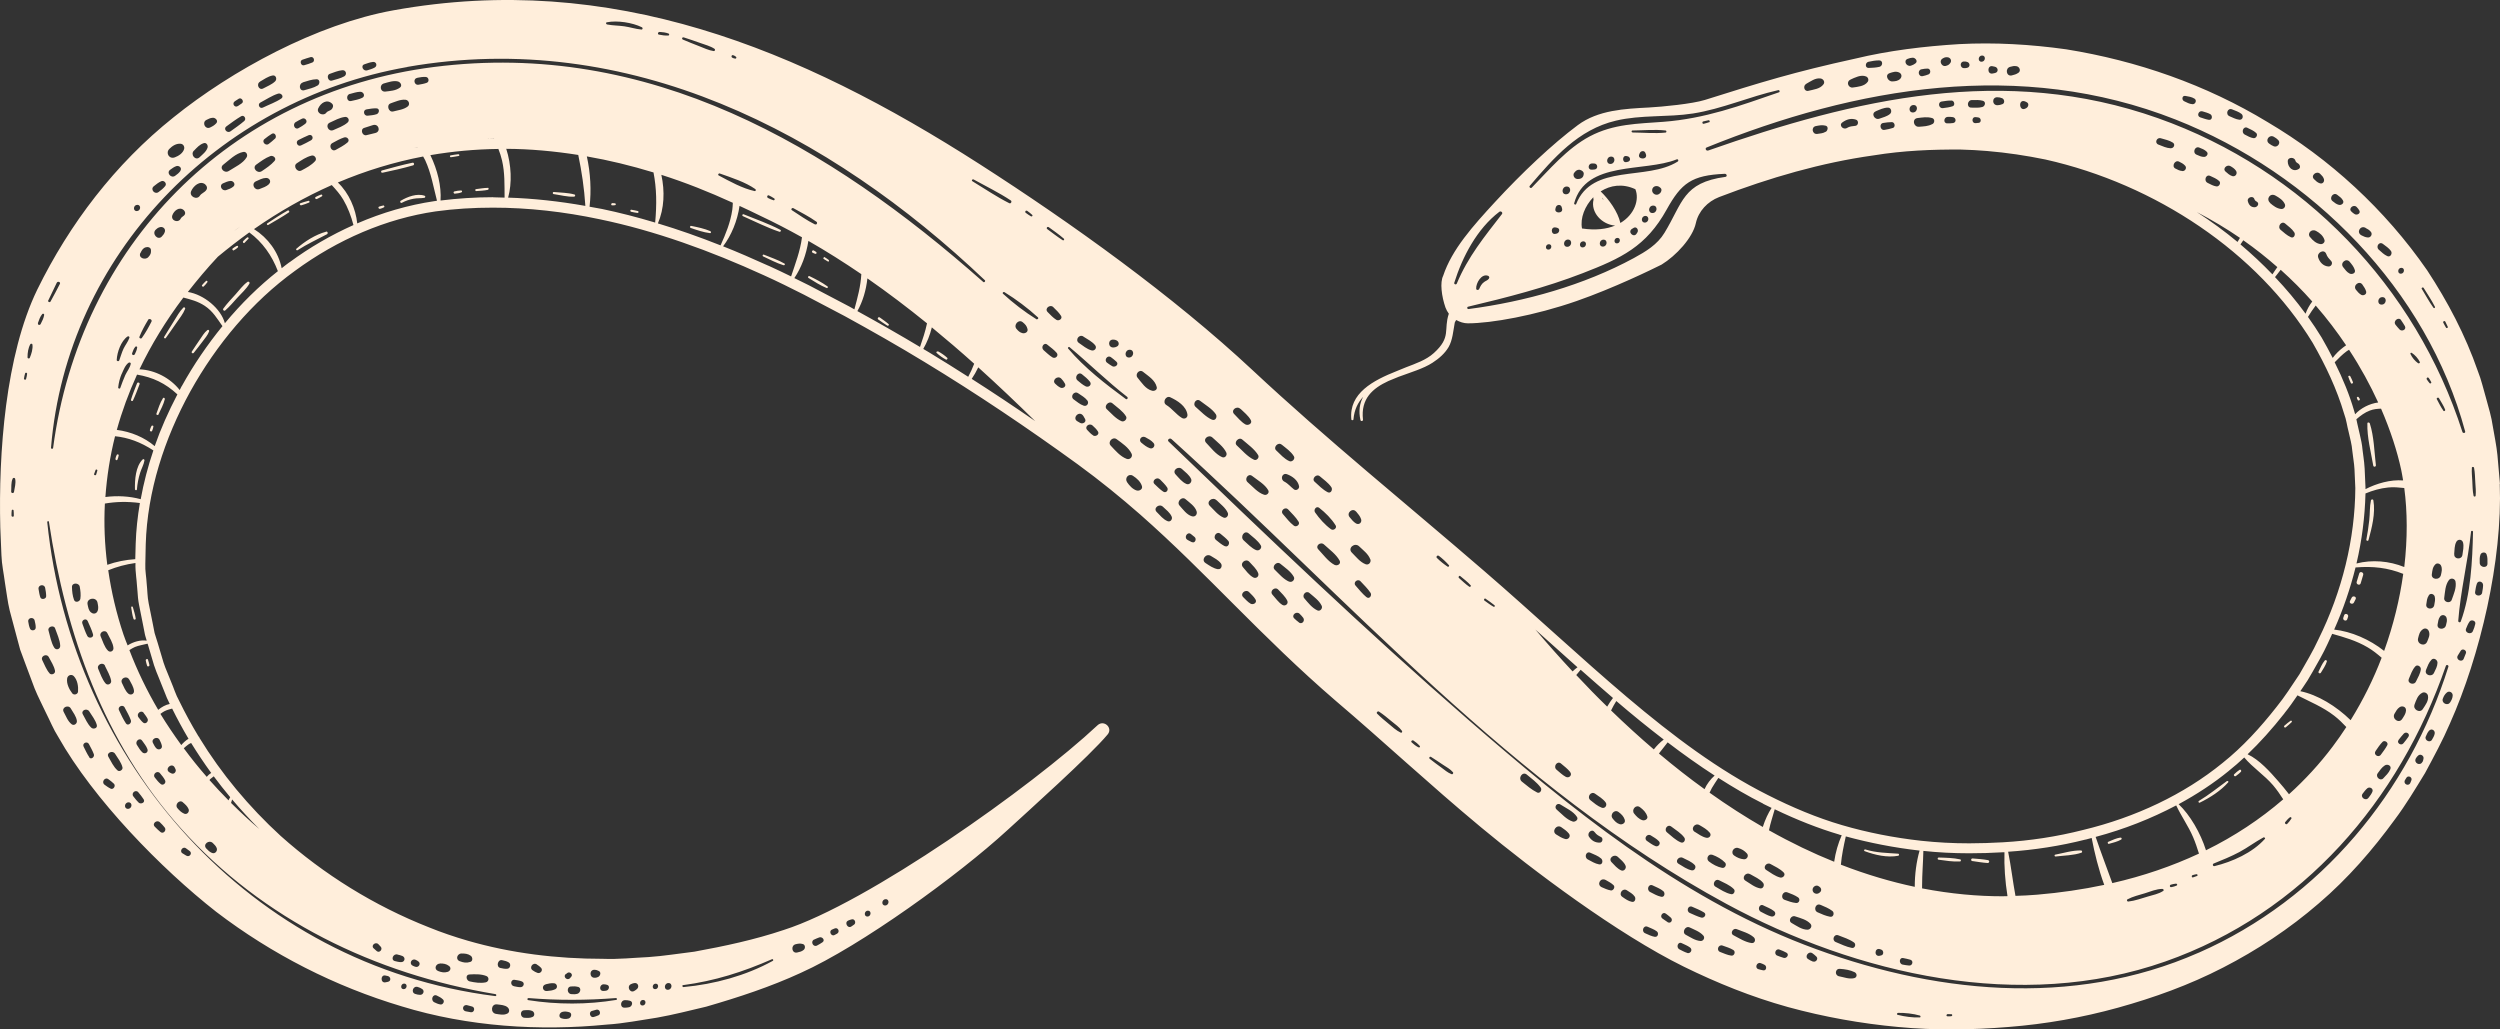 <svg width="102" height="42" viewBox="0 0 102 42" fill="none" xmlns="http://www.w3.org/2000/svg">
<rect x="0" y="0" width="102" height="42" fill="#333333" stroke="none"/>
<path d="M8.461 13.467C8.328 13.573 8.242 13.729 8.148 13.864C8.037 14.021 7.935 14.181 7.828 14.342C7.794 14.392 7.866 14.443 7.905 14.396C8.024 14.244 8.144 14.097 8.26 13.94C8.358 13.805 8.478 13.674 8.533 13.518C8.55 13.475 8.495 13.437 8.461 13.467ZM96.632 22.045C96.769 21.542 96.927 20.938 96.833 20.414C96.824 20.359 96.747 20.367 96.735 20.414C96.679 20.676 96.696 20.954 96.666 21.221C96.636 21.487 96.598 21.757 96.546 22.019C96.538 22.066 96.619 22.087 96.632 22.04V22.045ZM13.305 9.453C12.869 9.571 12.433 9.85 12.095 10.146C12.056 10.18 12.104 10.235 12.146 10.205C12.531 9.956 12.933 9.774 13.339 9.558C13.395 9.529 13.369 9.432 13.305 9.449V9.453ZM8.405 11.464C8.345 11.515 8.298 11.57 8.247 11.629C8.213 11.667 8.277 11.722 8.311 11.688C8.366 11.633 8.418 11.578 8.461 11.515C8.486 11.481 8.435 11.434 8.401 11.464H8.405ZM11.736 8.591C11.449 8.751 11.176 8.933 10.902 9.115C10.868 9.14 10.902 9.199 10.945 9.178C11.227 9.013 11.518 8.848 11.787 8.667C11.83 8.637 11.783 8.561 11.736 8.591ZM12.925 8.122C12.997 8.088 13.061 8.054 13.13 8.012C13.172 7.987 13.147 7.923 13.095 7.94C13.023 7.965 12.954 7.999 12.886 8.033C12.83 8.058 12.873 8.147 12.929 8.117L12.925 8.122ZM9.978 9.905C10.034 9.85 10.085 9.799 10.137 9.74C10.167 9.706 10.111 9.664 10.081 9.689C10.021 9.736 9.974 9.782 9.923 9.837C9.884 9.88 9.94 9.947 9.983 9.905H9.978ZM12.3 8.375C12.403 8.341 12.51 8.312 12.608 8.265C12.647 8.248 12.63 8.181 12.582 8.194C12.471 8.219 12.364 8.257 12.258 8.291C12.202 8.312 12.24 8.392 12.296 8.375H12.3ZM9.547 10.209C9.606 10.175 9.658 10.142 9.705 10.095C9.735 10.065 9.705 10.011 9.662 10.032C9.598 10.061 9.551 10.095 9.495 10.137C9.457 10.167 9.495 10.239 9.547 10.213V10.209ZM10.098 11.502C9.91 11.633 9.765 11.84 9.611 12.009C9.44 12.199 9.26 12.385 9.11 12.592C9.076 12.643 9.145 12.706 9.192 12.664C9.367 12.508 9.521 12.33 9.675 12.157C9.842 11.971 10.055 11.789 10.175 11.574C10.205 11.519 10.149 11.468 10.094 11.502H10.098ZM5.587 19.966C5.604 19.738 5.647 19.518 5.715 19.298C5.767 19.125 5.865 18.964 5.895 18.782C5.899 18.744 5.848 18.715 5.822 18.744C5.532 19.028 5.497 19.577 5.506 19.957C5.506 20.008 5.583 20.021 5.587 19.966ZM6.096 27.128C6.079 27.052 6.062 26.984 6.036 26.912C6.019 26.862 5.942 26.891 5.946 26.942C5.959 27.018 5.976 27.086 6.002 27.162C6.019 27.217 6.109 27.187 6.096 27.132V27.128ZM7.481 12.55C7.323 12.706 7.216 12.913 7.097 13.099C6.96 13.311 6.836 13.526 6.699 13.742C6.669 13.788 6.737 13.835 6.767 13.788C6.908 13.581 7.062 13.382 7.199 13.171C7.323 12.989 7.473 12.808 7.554 12.601C7.571 12.559 7.516 12.516 7.481 12.55ZM96.256 23.397C96.222 23.511 96.187 23.625 96.153 23.739C96.119 23.845 96.286 23.908 96.316 23.798C96.35 23.684 96.384 23.57 96.418 23.456C96.452 23.35 96.286 23.291 96.256 23.397ZM5.352 24.783C5.378 24.939 5.395 25.095 5.446 25.247C5.463 25.302 5.544 25.29 5.536 25.231C5.514 25.07 5.463 24.926 5.42 24.77C5.408 24.728 5.348 24.736 5.352 24.783ZM95.64 25.104C95.627 25.138 95.619 25.171 95.606 25.205C95.572 25.311 95.734 25.37 95.768 25.264C95.781 25.231 95.79 25.197 95.802 25.163C95.837 25.057 95.674 24.998 95.64 25.104ZM91.223 31.662C91.296 31.607 91.368 31.556 91.428 31.488C91.463 31.455 91.428 31.379 91.377 31.408C91.296 31.459 91.227 31.518 91.159 31.586C91.112 31.628 91.172 31.7 91.223 31.662ZM93.258 29.676C93.34 29.608 93.421 29.541 93.498 29.465C93.532 29.431 93.489 29.38 93.451 29.41C93.361 29.469 93.284 29.541 93.203 29.608C93.16 29.646 93.216 29.71 93.258 29.676ZM94.849 26.95C94.738 27.081 94.674 27.25 94.597 27.402C94.571 27.457 94.656 27.5 94.691 27.449C94.781 27.301 94.883 27.157 94.934 26.993C94.952 26.942 94.887 26.908 94.849 26.95ZM95.948 24.386C95.927 24.432 95.901 24.474 95.879 24.521C95.828 24.622 95.995 24.681 96.042 24.58C96.063 24.533 96.089 24.491 96.11 24.445C96.162 24.343 95.995 24.284 95.948 24.386ZM6.211 17.57C6.241 17.49 6.241 17.485 6.258 17.405C6.271 17.359 6.194 17.346 6.177 17.388C6.152 17.435 6.13 17.485 6.117 17.54C6.1 17.599 6.186 17.633 6.207 17.574L6.211 17.57ZM96.277 16.273C96.264 16.252 96.251 16.23 96.234 16.209C96.209 16.167 96.144 16.197 96.162 16.243C96.17 16.268 96.179 16.29 96.192 16.315C96.213 16.37 96.307 16.328 96.277 16.277V16.273ZM6.468 16.902C6.562 16.704 6.673 16.501 6.725 16.285C6.733 16.243 6.678 16.201 6.648 16.247C6.528 16.437 6.459 16.661 6.383 16.873C6.361 16.928 6.447 16.957 6.472 16.906L6.468 16.902ZM5.348 16.311C5.331 16.361 5.403 16.387 5.425 16.34C5.527 16.125 5.609 15.901 5.694 15.677C5.72 15.614 5.617 15.575 5.591 15.639C5.506 15.858 5.412 16.082 5.343 16.311H5.348ZM95.811 15.373C95.837 15.461 95.875 15.542 95.914 15.626C95.939 15.681 96.02 15.643 95.999 15.588C95.965 15.508 95.935 15.428 95.892 15.351C95.871 15.313 95.798 15.326 95.811 15.377V15.373ZM90.911 31.919C90.941 31.886 90.89 31.848 90.855 31.869C90.475 32.143 90.124 32.431 89.718 32.676C89.675 32.701 89.705 32.769 89.752 32.748C90.167 32.545 90.607 32.266 90.911 31.919ZM96.589 17.278C96.572 17.84 96.735 18.449 96.829 18.998C96.841 19.066 96.944 19.049 96.936 18.981C96.871 18.428 96.859 17.806 96.688 17.274C96.671 17.228 96.589 17.219 96.589 17.274V17.278ZM4.796 18.744C4.826 18.664 4.826 18.66 4.843 18.58C4.852 18.533 4.779 18.521 4.762 18.563C4.736 18.613 4.719 18.664 4.711 18.715C4.698 18.77 4.775 18.804 4.796 18.744ZM31.165 10.391C31.118 10.37 31.092 10.441 31.139 10.463C31.409 10.585 31.683 10.737 31.969 10.822C32.012 10.835 32.046 10.775 32.007 10.754C31.747 10.602 31.447 10.505 31.169 10.391H31.165ZM33.264 10.357C33.307 10.37 33.337 10.315 33.303 10.285C33.256 10.247 33.252 10.247 33.196 10.217C33.145 10.192 33.098 10.281 33.149 10.306C33.205 10.336 33.209 10.34 33.264 10.357ZM38.272 14.342C38.233 14.32 38.177 14.367 38.216 14.401C38.331 14.506 38.455 14.599 38.596 14.671C38.635 14.692 38.678 14.629 38.648 14.599C38.537 14.494 38.408 14.409 38.276 14.337L38.272 14.342ZM83.873 34.945C84.215 34.903 84.6 34.903 84.925 34.789C84.968 34.772 84.955 34.7 84.908 34.7C84.561 34.687 84.194 34.806 83.856 34.869C83.805 34.877 83.822 34.953 83.869 34.945H83.873ZM86.515 34.172C86.344 34.197 86.178 34.277 86.019 34.345C85.972 34.362 85.998 34.442 86.045 34.429C86.212 34.383 86.391 34.341 86.541 34.256C86.584 34.231 86.567 34.167 86.515 34.176V34.172ZM33.662 10.496C33.615 10.467 33.564 10.539 33.611 10.568C33.666 10.602 33.722 10.636 33.778 10.67C33.816 10.691 33.842 10.632 33.812 10.606C33.761 10.568 33.714 10.534 33.658 10.501L33.662 10.496ZM33.025 11.265C32.982 11.244 32.944 11.316 32.987 11.341C33.222 11.489 33.465 11.642 33.726 11.751C33.769 11.768 33.799 11.709 33.761 11.684C33.534 11.519 33.277 11.388 33.025 11.265ZM35.894 12.951C35.839 12.913 35.779 12.998 35.834 13.036C35.954 13.12 36.074 13.209 36.202 13.285C36.249 13.311 36.292 13.251 36.249 13.218C36.138 13.12 36.014 13.04 35.894 12.951ZM101.998 19.738L101.895 18.567C101.857 18.178 101.771 17.785 101.707 17.397C101.652 17.004 101.536 16.632 101.434 16.256C101.323 15.884 101.241 15.499 101.096 15.14C100.587 13.67 99.865 12.305 99.031 11.033C97.299 8.532 95.05 6.478 92.519 4.982C90 3.453 87.191 2.477 84.3 2.012C82.847 1.809 81.38 1.724 79.935 1.8C78.494 1.889 77.066 2.062 75.693 2.392C73.201 2.937 71.837 3.36 69.558 4.078C69.04 4.239 67.817 4.357 67.278 4.386C66.295 4.437 65.205 4.488 64.375 5.105C63.34 5.874 62.083 7.065 61.006 8.232C60.099 9.216 59.24 10.171 58.881 11.253C58.744 11.523 58.817 12.094 58.975 12.546C59.009 12.639 59.056 12.723 59.112 12.799C58.889 13.467 59.223 13.75 58.5 14.405C58.184 14.692 57.752 14.836 57.359 14.988C57.235 15.035 57.111 15.085 56.987 15.14C56.025 15.521 55.028 16.044 55.135 17.109C55.139 17.16 55.217 17.156 55.221 17.109C55.255 16.712 55.405 16.421 55.618 16.188C55.477 16.45 55.422 16.767 55.507 17.139C55.52 17.202 55.618 17.185 55.61 17.122C55.511 16.264 56.008 15.842 56.645 15.546C56.781 15.487 56.918 15.432 57.055 15.377C57.555 15.191 58.081 15.039 58.449 14.798C58.706 14.633 58.949 14.422 59.103 14.16C59.266 13.877 59.291 13.505 59.355 13.159C59.368 13.137 59.377 13.112 59.39 13.091C59.398 13.078 59.407 13.07 59.415 13.057C59.561 13.137 59.719 13.192 59.89 13.192C60.848 13.192 62.631 12.871 64.32 12.284C65.838 11.756 67.411 10.987 67.792 10.796C68.386 10.433 69.062 9.702 69.19 9.106C69.297 8.616 69.669 8.223 70.139 8.041C72.209 7.247 74.325 6.634 76.446 6.339C77.639 6.144 78.832 6.094 80.003 6.102C80.362 6.11 80.722 6.132 81.077 6.161C81.88 6.229 82.671 6.347 83.454 6.508C87.952 7.517 92.104 10.294 94.357 13.987C94.892 14.921 95.345 15.88 95.64 16.881C95.734 17.126 95.76 17.388 95.828 17.637C95.884 17.891 95.956 18.14 95.974 18.394C95.999 18.647 96.05 18.892 96.063 19.146L96.097 19.915C96.085 21.981 95.559 24.132 94.592 26.084C94.366 26.578 94.084 27.039 93.819 27.508C93.506 27.973 93.22 28.429 92.882 28.843C92.219 29.688 91.492 30.483 90.68 31.129C89.098 32.418 87.127 33.348 84.989 33.863C83.924 34.134 82.825 34.303 81.714 34.366C81.26 34.391 80.803 34.408 80.345 34.408C79.687 34.408 79.033 34.374 78.379 34.303C77.275 34.18 76.194 33.969 75.155 33.665C74.128 33.365 73.106 32.934 72.123 32.435C68.142 30.436 64.64 26.824 60.548 23.291C57.363 20.54 54.152 17.95 51.103 15.102C47.871 12.081 43.71 9.098 39.977 6.702C32.619 1.982 24.944 -1.179 16.063 0.419C12.912 0.985 9.453 2.874 7.079 4.788C4.685 6.698 2.834 9.14 1.521 11.815C0.221 14.494 -0.065 18.487 0.012 21.521L0.059 22.657C0.071 23.033 0.157 23.414 0.204 23.79C0.268 24.162 0.307 24.546 0.396 24.91L0.683 25.987L0.824 26.511C0.824 26.511 0.828 26.528 0.832 26.532L1.021 27.043L1.41 28.083C1.547 28.425 1.722 28.75 1.876 29.084C2.043 29.41 2.179 29.756 2.376 30.064C3.817 32.617 6.571 35.439 8.82 37.201C11.094 38.938 13.668 40.248 16.388 41.059C19.099 41.892 22.015 42.073 24.756 41.803C25.448 41.761 26.128 41.621 26.808 41.52C27.484 41.401 28.146 41.228 28.813 41.072C30.143 40.687 31.439 40.261 32.67 39.694C35.146 38.583 39.114 35.693 41.081 33.889C41.914 33.124 44.48 30.825 45.194 29.963C45.416 29.693 45.036 29.35 44.779 29.591C42.103 32.097 35.398 36.851 31.982 37.941C30.789 38.342 29.557 38.604 28.33 38.828C27.693 38.904 27.082 39.006 26.466 39.048C25.846 39.077 25.23 39.145 24.61 39.12C22.707 39.12 20.852 38.892 19.082 38.38C18.547 38.224 18.017 38.046 17.5 37.835C15.268 36.956 13.211 35.676 11.454 34.108C10.154 32.917 9.029 31.564 8.136 30.102C8.136 30.081 8.123 30.06 8.101 30.048C7.815 29.574 7.55 29.088 7.31 28.594C7.169 28.345 7.092 28.074 6.981 27.817C6.883 27.555 6.759 27.301 6.673 27.035L6.434 26.232L6.314 25.848C6.314 25.848 6.31 25.831 6.306 25.818L6.229 25.425L6.066 24.614C6.01 24.343 6.015 24.077 5.985 23.811C5.972 23.545 5.916 23.283 5.929 23.012L5.946 22.205C6.01 20.054 6.703 17.899 7.764 15.973C8.833 14.05 10.286 12.313 12.035 11.05C13.771 9.774 15.751 8.92 17.773 8.625C18.543 8.519 19.321 8.472 20.112 8.472C21.549 8.472 23.011 8.637 24.469 8.946C26.727 9.415 28.976 10.23 31.169 11.232C31.721 11.481 32.264 11.751 32.807 12.026L34.462 12.896C35.556 13.496 36.642 14.113 37.711 14.764C39.849 16.061 41.932 17.464 43.975 18.947C44.89 19.615 45.728 20.299 46.52 20.992C49.256 23.401 51.454 25.974 54.498 28.594C56.414 30.221 58.308 31.995 60.424 33.753C62.528 35.503 65.996 38.11 68.702 39.441C70.054 40.104 71.46 40.675 72.953 41.089C74.432 41.494 75.933 41.761 77.438 41.9C78.943 42.044 80.452 42.023 81.953 41.9C83.454 41.782 84.946 41.52 86.413 41.114C87.875 40.708 89.325 40.189 90.706 39.475C92.082 38.769 93.408 37.894 94.605 36.859C95.802 35.837 96.812 34.666 97.705 33.441C98.163 32.832 98.547 32.186 98.941 31.543C99.304 30.867 99.663 30.208 99.959 29.515C101.186 26.769 102.109 22.86 101.99 19.746L101.998 19.738ZM0.469 21.03C0.469 20.959 0.469 20.895 0.478 20.828C0.482 20.785 0.546 20.781 0.555 20.828C0.563 20.899 0.563 20.971 0.563 21.043C0.563 21.102 0.469 21.094 0.469 21.035V21.03ZM0.572 20.067C0.563 20.139 0.452 20.131 0.456 20.054C0.469 19.881 0.443 19.691 0.516 19.53C0.537 19.48 0.61 19.488 0.619 19.539C0.657 19.712 0.597 19.894 0.572 20.067ZM1.063 15.466C1.051 15.512 0.974 15.495 0.978 15.449C0.991 15.373 0.999 15.305 1.025 15.233C1.042 15.187 1.11 15.204 1.106 15.25C1.102 15.326 1.08 15.394 1.063 15.466ZM1.123 14.574C1.123 14.396 1.149 14.198 1.239 14.042C1.26 14.008 1.32 14.021 1.324 14.059C1.346 14.236 1.286 14.43 1.217 14.595C1.196 14.65 1.119 14.629 1.123 14.574ZM1.226 25.649C1.183 25.556 1.17 25.463 1.153 25.366C1.123 25.197 1.376 25.154 1.414 25.319C1.435 25.416 1.461 25.509 1.457 25.611C1.452 25.733 1.277 25.755 1.226 25.653V25.649ZM36.138 36.686C36.305 36.686 36.279 36.944 36.112 36.944C35.945 36.944 35.971 36.686 36.138 36.686ZM35.411 37.155C35.569 37.155 35.544 37.396 35.39 37.396C35.236 37.396 35.257 37.155 35.411 37.155ZM34.611 37.556C34.658 37.535 34.701 37.522 34.752 37.51C34.872 37.476 34.941 37.649 34.851 37.721C34.808 37.755 34.774 37.776 34.727 37.806C34.577 37.894 34.44 37.628 34.607 37.56L34.611 37.556ZM33.944 37.928C33.979 37.911 34.013 37.898 34.051 37.882C34.192 37.818 34.282 38.021 34.154 38.093C34.12 38.11 34.086 38.131 34.051 38.148C33.914 38.224 33.799 37.992 33.944 37.928ZM33.218 38.334C33.29 38.3 33.359 38.27 33.431 38.245C33.547 38.207 33.679 38.359 33.559 38.444C33.487 38.494 33.414 38.536 33.333 38.579C33.175 38.659 33.055 38.41 33.213 38.334H33.218ZM32.465 38.524C32.576 38.498 32.64 38.486 32.751 38.515C32.858 38.541 32.867 38.689 32.794 38.752C32.709 38.824 32.636 38.837 32.525 38.862C32.307 38.913 32.247 38.575 32.465 38.524ZM27.873 40.193C29.155 40.024 30.314 39.656 31.494 39.137C31.541 39.115 31.571 39.183 31.529 39.204C30.421 39.813 29.147 40.155 27.89 40.273C27.834 40.277 27.821 40.197 27.873 40.189V40.193ZM27.274 40.108C27.454 40.108 27.428 40.383 27.248 40.383C27.069 40.383 27.099 40.108 27.274 40.108ZM26.752 40.134C26.898 40.134 26.876 40.358 26.731 40.358C26.586 40.358 26.607 40.134 26.752 40.134ZM100.852 19.087C100.852 19.036 100.933 19.036 100.942 19.087C100.98 19.285 100.98 19.488 100.993 19.691C101.006 19.869 101.023 20.05 101.006 20.223C101.002 20.274 100.929 20.274 100.921 20.223C100.878 20.025 100.882 19.822 100.869 19.619C100.861 19.442 100.839 19.26 100.852 19.087ZM100.899 21.707C100.874 22.877 100.809 24.25 100.399 25.357C100.378 25.416 100.292 25.391 100.296 25.332C100.386 24.123 100.69 22.911 100.818 21.694C100.822 21.639 100.904 21.647 100.899 21.702V21.707ZM100.13 22.607C100.147 22.442 100.138 22.26 100.215 22.112C100.279 21.985 100.455 21.994 100.493 22.138C100.532 22.302 100.489 22.476 100.467 22.64C100.437 22.852 100.112 22.822 100.134 22.607H100.13ZM99.77 13.125C99.805 13.192 99.839 13.26 99.869 13.332C99.886 13.378 99.822 13.408 99.796 13.366C99.753 13.298 99.723 13.235 99.685 13.163C99.659 13.112 99.74 13.07 99.77 13.125ZM98.885 11.747C99.039 12.001 99.215 12.254 99.347 12.52C99.364 12.554 99.313 12.592 99.287 12.559C99.108 12.313 98.967 12.043 98.808 11.785C98.778 11.739 98.86 11.705 98.885 11.747ZM97.975 10.927C98.133 10.927 98.107 11.168 97.953 11.168C97.799 11.168 97.821 10.927 97.975 10.927ZM97.222 9.951C97.338 10.04 97.466 10.12 97.551 10.239C97.62 10.336 97.534 10.509 97.402 10.45C97.265 10.387 97.166 10.285 97.055 10.188C96.918 10.065 97.068 9.837 97.222 9.951ZM96.516 9.301C96.606 9.347 96.666 9.381 96.73 9.457C96.812 9.55 96.73 9.702 96.606 9.689C96.508 9.681 96.444 9.651 96.354 9.605C96.123 9.491 96.294 9.178 96.516 9.296V9.301ZM96.153 8.447C96.204 8.498 96.222 8.527 96.26 8.587C96.328 8.701 96.174 8.794 96.076 8.739C96.012 8.701 95.986 8.679 95.935 8.629C95.802 8.506 96.025 8.316 96.153 8.447ZM95.358 7.948C95.452 8.02 95.533 8.071 95.593 8.177C95.657 8.291 95.525 8.384 95.426 8.358C95.324 8.333 95.255 8.274 95.174 8.21C95.007 8.088 95.195 7.822 95.358 7.948ZM94.669 7.099C94.738 7.167 94.785 7.213 94.815 7.302C94.849 7.408 94.768 7.517 94.652 7.479C94.545 7.446 94.494 7.386 94.413 7.31C94.259 7.163 94.52 6.943 94.669 7.099ZM93.656 6.563C93.665 6.622 93.742 6.651 93.784 6.685C93.844 6.732 93.87 6.841 93.793 6.892C93.553 7.044 93.335 6.82 93.34 6.579C93.34 6.398 93.626 6.398 93.656 6.567V6.563ZM92.775 5.582C92.848 5.624 92.899 5.658 92.955 5.717C93.066 5.836 92.921 6.026 92.775 5.971C92.698 5.941 92.643 5.903 92.579 5.857C92.403 5.726 92.587 5.472 92.775 5.582ZM91.693 5.215C91.822 5.278 91.95 5.329 92.053 5.426C92.134 5.502 92.048 5.654 91.941 5.637C91.813 5.616 91.706 5.553 91.591 5.493C91.42 5.409 91.522 5.13 91.698 5.215H91.693ZM91.069 4.462C91.202 4.517 91.343 4.56 91.454 4.648C91.548 4.729 91.505 4.902 91.364 4.885C91.219 4.868 91.095 4.796 90.962 4.741C90.787 4.665 90.885 4.386 91.069 4.462ZM89.863 4.543C89.97 4.577 90.073 4.602 90.171 4.653C90.287 4.708 90.265 4.915 90.116 4.889C89.996 4.868 89.885 4.826 89.769 4.788C89.611 4.733 89.701 4.496 89.859 4.543H89.863ZM89.162 3.913C89.299 3.939 89.414 3.951 89.534 4.023C89.645 4.091 89.573 4.264 89.449 4.251C89.316 4.239 89.231 4.184 89.111 4.129C89.004 4.078 89.025 3.888 89.162 3.913ZM82.017 2.726C82.111 2.7 82.175 2.684 82.269 2.7C82.394 2.717 82.466 2.886 82.355 2.967C82.265 3.03 82.188 3.051 82.081 3.077C81.855 3.131 81.795 2.785 82.017 2.726ZM81.286 2.7C81.32 2.705 81.355 2.713 81.389 2.722C81.53 2.751 81.551 2.946 81.397 2.979C81.363 2.988 81.329 2.992 81.299 3C81.068 3.043 81.077 2.662 81.286 2.7ZM80.871 2.265C81.034 2.265 81.012 2.519 80.846 2.519C80.679 2.519 80.705 2.265 80.871 2.265ZM80.144 2.51C80.179 2.51 80.213 2.51 80.247 2.523C80.38 2.548 80.401 2.738 80.256 2.768C80.221 2.777 80.187 2.781 80.153 2.781C79.952 2.793 79.944 2.502 80.14 2.51H80.144ZM79.238 2.4C79.319 2.35 79.366 2.324 79.469 2.337C79.58 2.354 79.64 2.472 79.576 2.565C79.52 2.646 79.473 2.667 79.379 2.692C79.225 2.73 79.101 2.493 79.242 2.4H79.238ZM78.4 2.827C78.485 2.81 78.558 2.798 78.644 2.798C78.772 2.798 78.793 2.988 78.686 3.034C78.609 3.068 78.532 3.085 78.447 3.106C78.267 3.144 78.22 2.865 78.396 2.827H78.4ZM77.835 2.4C77.917 2.371 77.947 2.362 78.032 2.354C78.148 2.346 78.272 2.506 78.143 2.591C78.075 2.637 78.045 2.654 77.968 2.679C77.78 2.738 77.643 2.468 77.835 2.4ZM77.096 2.984C77.228 2.941 77.352 2.895 77.485 2.958C77.592 3.009 77.609 3.127 77.532 3.212C77.442 3.305 77.331 3.317 77.207 3.322C77.023 3.33 76.886 3.051 77.1 2.984H77.096ZM76.224 2.523C76.373 2.489 76.519 2.464 76.672 2.464C76.835 2.464 76.822 2.692 76.685 2.726C76.54 2.76 76.386 2.768 76.236 2.772C76.087 2.772 76.095 2.553 76.228 2.523H76.224ZM75.492 3.25C75.68 3.165 75.928 3.034 76.134 3.119C76.219 3.153 76.258 3.258 76.202 3.339C76.074 3.52 75.8 3.541 75.595 3.571C75.407 3.596 75.313 3.334 75.492 3.254V3.25ZM73.688 3.423C73.868 3.326 74.069 3.165 74.287 3.203C74.394 3.224 74.471 3.343 74.398 3.44C74.261 3.63 73.996 3.651 73.782 3.706C73.607 3.748 73.551 3.499 73.692 3.423H73.688ZM62.413 7.585C63.392 6.44 64.392 5.286 65.927 4.923C66.954 4.678 68.031 4.792 69.07 4.631C70.259 4.446 71.383 3.939 72.555 3.677C72.606 3.664 72.632 3.748 72.585 3.765C70.981 4.319 69.575 4.839 67.864 4.97C66.812 5.05 65.838 5.05 64.867 5.561C63.935 6.055 63.217 6.917 62.494 7.657C62.451 7.699 62.374 7.632 62.413 7.585ZM69.733 4.986C69.66 5.012 69.592 5.029 69.515 5.05C69.451 5.067 69.434 4.965 69.498 4.953C69.566 4.936 69.635 4.919 69.707 4.906C69.754 4.898 69.78 4.97 69.733 4.991V4.986ZM67.407 7.75C67.424 7.581 67.621 7.547 67.728 7.648C67.736 7.657 67.745 7.665 67.753 7.67C67.813 7.725 67.787 7.826 67.736 7.877C67.728 7.885 67.719 7.894 67.706 7.902C67.586 8.012 67.39 7.902 67.407 7.746V7.75ZM67.42 8.692C67.219 8.692 67.249 8.388 67.45 8.388C67.651 8.388 67.621 8.692 67.42 8.692ZM64.311 8.32C64.29 8.375 64.213 8.341 64.226 8.291C64.704 6.537 67.09 7.036 68.407 6.503C68.467 6.478 68.501 6.558 68.45 6.592C67.184 7.391 64.965 6.66 64.307 8.325L64.311 8.32ZM67.108 9.081C66.932 9.081 66.958 8.81 67.133 8.81C67.308 8.81 67.283 9.081 67.108 9.081ZM64.546 9.322C64.465 8.899 64.662 8.405 65.008 8.046C65.008 8.079 65.008 8.109 65.017 8.143C64.888 8.663 65.359 9.165 65.897 9.203C65.551 9.347 65.102 9.406 64.546 9.322ZM65.397 10.061C65.213 10.061 65.239 9.778 65.423 9.778C65.607 9.778 65.581 10.061 65.397 10.061ZM64.572 10.095C64.409 10.095 64.435 9.846 64.598 9.846C64.76 9.846 64.734 10.095 64.572 10.095ZM65.367 8.063C65.367 8.063 65.393 8.096 65.41 8.117C65.406 8.13 65.406 8.143 65.41 8.156C65.397 8.126 65.38 8.096 65.367 8.067V8.063ZM65.992 9.706C66.137 9.706 66.115 9.93 65.97 9.93C65.825 9.93 65.846 9.706 65.992 9.706ZM65.307 7.809C65.697 7.56 66.197 7.475 66.723 7.72C66.894 8.139 66.697 8.751 66.111 9.098C66.009 8.637 65.641 8.13 65.307 7.809ZM66.594 9.334C66.594 9.334 66.633 9.309 66.654 9.296C66.77 9.225 66.868 9.385 66.808 9.478C66.795 9.499 66.782 9.52 66.77 9.537C66.659 9.715 66.381 9.465 66.594 9.33V9.334ZM64.234 7.044C64.234 7.044 64.256 7.019 64.264 7.006C64.315 6.943 64.409 6.901 64.487 6.939C64.499 6.943 64.512 6.951 64.525 6.955C64.602 6.994 64.636 7.061 64.61 7.141C64.61 7.154 64.602 7.167 64.598 7.179C64.572 7.26 64.478 7.306 64.401 7.302C64.384 7.302 64.367 7.302 64.35 7.302C64.23 7.294 64.153 7.141 64.23 7.044H64.234ZM64.957 6.668C64.991 6.668 65.025 6.668 65.059 6.672C65.192 6.689 65.209 6.892 65.068 6.913C65.021 6.922 64.978 6.922 64.931 6.922C64.764 6.922 64.79 6.668 64.957 6.668ZM65.735 6.389C65.932 6.389 65.902 6.689 65.705 6.689C65.508 6.689 65.538 6.389 65.735 6.389ZM66.355 6.364C66.355 6.364 66.389 6.372 66.406 6.377C66.526 6.402 66.547 6.571 66.415 6.601C66.398 6.601 66.381 6.609 66.364 6.613C66.175 6.655 66.18 6.33 66.355 6.368V6.364ZM66.599 5.396C66.552 5.396 66.56 5.324 66.607 5.324C67.052 5.32 67.514 5.274 67.954 5.324C68.001 5.329 68.005 5.401 67.954 5.409C67.509 5.455 67.043 5.409 66.594 5.405L66.599 5.396ZM66.885 6.284C66.885 6.284 66.898 6.254 66.906 6.241C66.945 6.153 67.086 6.132 67.129 6.233C67.133 6.246 67.142 6.263 67.146 6.275C67.261 6.537 66.778 6.52 66.885 6.288V6.284ZM63.973 9.774C64.166 9.774 64.136 10.07 63.943 10.07C63.751 10.07 63.781 9.774 63.973 9.774ZM63.922 7.61C64.132 7.61 64.097 7.927 63.892 7.927C63.687 7.927 63.717 7.61 63.922 7.61ZM63.46 8.523C63.46 8.523 63.469 8.489 63.473 8.472C63.503 8.337 63.691 8.316 63.721 8.464C63.721 8.481 63.73 8.498 63.734 8.515C63.781 8.722 63.417 8.713 63.46 8.527V8.523ZM63.516 9.529C63.516 9.529 63.482 9.537 63.465 9.541C63.268 9.592 63.251 9.22 63.49 9.284C63.507 9.284 63.52 9.292 63.537 9.296C63.666 9.33 63.623 9.503 63.516 9.529ZM63.174 10.184C63.028 10.184 63.05 9.964 63.195 9.964C63.34 9.964 63.319 10.184 63.174 10.184ZM59.334 11.536C59.668 10.475 60.262 9.334 61.173 8.641C61.237 8.595 61.327 8.671 61.28 8.734C60.566 9.656 59.89 10.479 59.437 11.57C59.411 11.633 59.313 11.599 59.334 11.532V11.536ZM60.749 11.367C60.694 11.443 60.625 11.451 60.553 11.506C60.45 11.578 60.399 11.68 60.352 11.789C60.33 11.844 60.232 11.849 60.228 11.777C60.215 11.553 60.446 11.147 60.715 11.253C60.758 11.27 60.779 11.325 60.749 11.363V11.367ZM70.396 7.217C68.66 7.454 68.664 8.261 67.911 9.499C67.621 9.981 67.146 10.264 66.659 10.53C64.619 11.637 62.216 12.309 59.92 12.609C59.856 12.618 59.839 12.525 59.903 12.512C61.485 12.136 63.054 11.735 64.572 11.147C66.154 10.534 67.163 10.061 68.001 8.548C68.6 7.471 69.014 7.15 70.374 7.091C70.456 7.091 70.481 7.205 70.396 7.217ZM74.487 5.375C74.381 5.443 74.269 5.443 74.145 5.464C73.936 5.493 73.88 5.181 74.09 5.143C74.231 5.117 74.338 5.092 74.479 5.126C74.612 5.155 74.577 5.324 74.492 5.379L74.487 5.375ZM75.698 5.134C75.582 5.147 75.458 5.155 75.36 5.219C75.202 5.32 75.009 5.105 75.167 4.995C75.338 4.872 75.518 4.813 75.723 4.881C75.843 4.919 75.83 5.117 75.702 5.134H75.698ZM76.531 4.539C76.698 4.471 76.852 4.391 77.032 4.391C77.164 4.391 77.203 4.572 77.113 4.648C76.989 4.754 76.826 4.788 76.677 4.843C76.476 4.91 76.326 4.623 76.531 4.543V4.539ZM77.233 5.219C77.121 5.257 77.01 5.278 76.891 5.299C76.707 5.333 76.655 5.041 76.839 5.016C76.955 4.999 77.07 4.982 77.186 4.982C77.31 4.982 77.348 5.181 77.228 5.223L77.233 5.219ZM78.075 4.285C78.276 4.285 78.246 4.589 78.045 4.589C77.844 4.589 77.874 4.285 78.075 4.285ZM78.84 5.062C78.665 5.155 78.494 5.155 78.297 5.172C78.066 5.189 77.998 4.847 78.233 4.817C78.443 4.792 78.626 4.758 78.832 4.817C78.947 4.851 78.939 5.012 78.845 5.062H78.84ZM79.225 4.141C79.358 4.12 79.49 4.099 79.623 4.103C79.738 4.103 79.781 4.302 79.666 4.336C79.537 4.378 79.409 4.395 79.272 4.412C79.097 4.433 79.046 4.167 79.225 4.141ZM79.687 5.02C79.606 5.033 79.529 5.033 79.448 5.033C79.272 5.033 79.302 4.771 79.473 4.767C79.546 4.767 79.61 4.767 79.678 4.779C79.811 4.801 79.832 4.995 79.687 5.02ZM80.722 5.012C80.688 5.012 80.653 5.02 80.619 5.024C80.431 5.046 80.431 4.758 80.611 4.779C80.645 4.779 80.679 4.788 80.713 4.792C80.837 4.805 80.854 5.003 80.722 5.016V5.012ZM80.88 4.365C80.734 4.408 80.576 4.391 80.427 4.391C80.226 4.391 80.256 4.082 80.457 4.082C80.611 4.082 80.756 4.07 80.901 4.112C81.042 4.154 80.991 4.336 80.88 4.365ZM81.692 4.251C81.62 4.277 81.585 4.289 81.508 4.293C81.265 4.306 81.26 3.955 81.496 3.968C81.577 3.968 81.607 3.981 81.684 4.006C81.786 4.044 81.808 4.209 81.697 4.251H81.692ZM82.68 4.408C82.68 4.408 82.654 4.42 82.637 4.429C82.364 4.572 82.329 3.981 82.659 4.154C82.671 4.162 82.684 4.167 82.697 4.175C82.795 4.226 82.757 4.365 82.676 4.408H82.68ZM69.69 6.14C69.609 6.17 69.549 6.051 69.63 6.017C75.749 3.537 82.441 2.384 88.764 4.877C94.34 7.074 99.022 11.823 100.579 17.604C100.596 17.675 100.489 17.688 100.467 17.625C98.565 11.701 93.99 6.926 88.046 4.822C81.786 2.608 75.719 4.023 69.686 6.144L69.69 6.14ZM97.149 16.678C97.534 17.566 97.808 18.419 97.97 19.175C98 19.315 98.022 19.459 98.047 19.602C97.53 19.56 96.961 19.725 96.512 19.957C96.512 19.936 96.512 19.911 96.512 19.89L96.478 19.125C96.469 18.947 96.448 18.782 96.427 18.626C96.414 18.533 96.401 18.44 96.392 18.36C96.375 18.132 96.324 17.921 96.277 17.713C96.264 17.659 96.251 17.599 96.234 17.528C96.213 17.443 96.196 17.354 96.174 17.266C96.162 17.215 96.153 17.16 96.14 17.105C96.307 16.961 96.478 16.83 96.692 16.75C96.846 16.691 96.995 16.678 97.145 16.674L97.149 16.678ZM97.201 12.123C97.402 12.123 97.372 12.428 97.171 12.428C96.97 12.428 97 12.123 97.201 12.123ZM97.962 13.061C98.017 13.142 98.073 13.222 98.12 13.306C98.193 13.446 98.004 13.539 97.906 13.446C97.846 13.387 97.795 13.319 97.739 13.251C97.62 13.104 97.859 12.909 97.966 13.061H97.962ZM96.508 20.135C96.803 20.012 97.111 19.923 97.431 19.89C97.658 19.864 97.876 19.89 98.094 19.911C98.223 20.874 98.231 21.973 98.094 23.135C97.483 22.886 96.773 22.826 96.144 22.991C96.367 22.045 96.487 21.085 96.512 20.135H96.508ZM98.167 28.987C98.154 29.127 98.082 29.219 98.009 29.334C97.876 29.541 97.577 29.325 97.697 29.118C97.757 29.017 97.803 28.919 97.906 28.852C98.013 28.78 98.18 28.839 98.163 28.987H98.167ZM97.863 30.187C97.932 30.102 97.996 30.014 98.073 29.933C98.171 29.828 98.347 29.938 98.261 30.064C98.201 30.157 98.129 30.238 98.06 30.326C97.966 30.445 97.769 30.31 97.863 30.191V30.187ZM98.282 27.694C98.359 27.517 98.415 27.331 98.547 27.187C98.629 27.098 98.778 27.195 98.77 27.301C98.753 27.479 98.65 27.643 98.573 27.804C98.492 27.981 98.201 27.88 98.282 27.698V27.694ZM99.095 24.288C99.163 24.183 99.313 24.238 99.338 24.343C99.368 24.466 99.338 24.567 99.317 24.69C99.279 24.893 98.962 24.867 98.992 24.66C99.014 24.521 99.018 24.407 99.095 24.293V24.288ZM99.091 15.419C99.129 15.474 99.163 15.529 99.193 15.588C99.215 15.63 99.155 15.668 99.125 15.63C99.082 15.584 99.052 15.533 99.014 15.482C98.979 15.432 99.052 15.368 99.086 15.419H99.091ZM99.103 25.771C99.15 25.919 99.086 26.033 99.031 26.173C98.937 26.41 98.595 26.279 98.659 26.038C98.697 25.89 98.719 25.771 98.847 25.678C98.95 25.602 99.065 25.653 99.103 25.771ZM98.663 14.823C98.53 14.73 98.415 14.591 98.347 14.443C98.329 14.409 98.368 14.38 98.398 14.396C98.535 14.485 98.654 14.62 98.727 14.764C98.749 14.802 98.697 14.844 98.659 14.819L98.663 14.823ZM98.509 28.755C98.582 28.569 98.637 28.362 98.83 28.265C98.924 28.218 99.039 28.281 99.061 28.383C99.099 28.59 98.958 28.763 98.851 28.928C98.736 29.114 98.436 28.949 98.513 28.75L98.509 28.755ZM98.984 27.326C99.048 27.174 99.091 27.035 99.206 26.916C99.304 26.819 99.454 26.925 99.45 27.043C99.445 27.191 99.373 27.314 99.309 27.449C99.219 27.648 98.898 27.538 98.984 27.331V27.326ZM99.219 23.426C99.245 23.262 99.245 23.147 99.364 23.025C99.433 22.957 99.552 22.995 99.591 23.071C99.655 23.207 99.621 23.317 99.591 23.456C99.544 23.688 99.18 23.659 99.219 23.422V23.426ZM99.557 25.154C99.638 25.053 99.787 25.091 99.822 25.214C99.852 25.319 99.822 25.404 99.796 25.509C99.749 25.716 99.415 25.695 99.454 25.476C99.475 25.357 99.484 25.252 99.557 25.154ZM99.693 16.759C99.587 16.615 99.51 16.446 99.424 16.29C99.394 16.235 99.48 16.197 99.51 16.247C99.595 16.399 99.698 16.547 99.762 16.712C99.779 16.754 99.719 16.797 99.689 16.759H99.693ZM96.538 11.895C96.572 12.013 96.418 12.081 96.333 12.026C96.243 11.971 96.187 11.903 96.123 11.823C95.986 11.65 96.256 11.43 96.384 11.608C96.452 11.705 96.508 11.785 96.542 11.899L96.538 11.895ZM96.08 11.025C96.115 11.151 95.956 11.21 95.862 11.16C95.747 11.101 95.683 11.004 95.602 10.902C95.46 10.729 95.725 10.509 95.867 10.682C95.961 10.796 96.038 10.885 96.08 11.025ZM94.909 10.357C94.947 10.479 95.029 10.556 95.114 10.653C95.191 10.742 95.114 10.881 94.999 10.873C94.789 10.856 94.648 10.704 94.584 10.513C94.511 10.298 94.836 10.146 94.909 10.361V10.357ZM94.25 9.677C94.118 9.512 94.319 9.326 94.49 9.419C94.648 9.503 94.789 9.622 94.84 9.795C94.866 9.884 94.772 9.968 94.686 9.96C94.507 9.943 94.362 9.812 94.255 9.677H94.25ZM93.237 9.123C93.365 9.233 93.511 9.334 93.605 9.478C93.669 9.571 93.592 9.74 93.464 9.677C93.305 9.605 93.186 9.491 93.053 9.381C92.895 9.25 93.083 8.988 93.237 9.123ZM92.621 8.278C92.442 8.117 92.621 7.86 92.835 7.978C92.989 8.063 93.147 8.164 93.22 8.325C93.267 8.422 93.186 8.536 93.075 8.527C92.895 8.51 92.749 8.396 92.617 8.282L92.621 8.278ZM91.993 8.456C91.83 8.46 91.745 8.35 91.71 8.202C91.676 8.05 91.929 7.97 91.976 8.117C91.993 8.168 92.027 8.206 92.078 8.227C92.198 8.303 92.108 8.451 91.993 8.456ZM91.073 7.184C90.962 7.146 90.885 7.074 90.8 6.998C90.667 6.875 90.864 6.698 91.001 6.778C91.091 6.829 91.168 6.879 91.227 6.964C91.304 7.074 91.21 7.23 91.069 7.184H91.073ZM90.428 7.606C90.299 7.585 90.193 7.522 90.073 7.463C89.898 7.378 90 7.091 90.18 7.179C90.308 7.239 90.436 7.289 90.543 7.386C90.629 7.467 90.539 7.623 90.428 7.606ZM88.568 6.051C88.392 6.043 88.23 5.963 88.063 5.899C87.892 5.836 87.991 5.591 88.162 5.641C88.328 5.692 88.504 5.722 88.653 5.819C88.764 5.891 88.692 6.055 88.568 6.047V6.051ZM89.038 6.977C88.927 6.968 88.85 6.926 88.752 6.875C88.589 6.786 88.735 6.516 88.901 6.592C89 6.639 89.081 6.681 89.154 6.761C89.235 6.85 89.154 6.989 89.038 6.981V6.977ZM89.731 6.022C89.846 6.068 89.945 6.102 90.034 6.191C90.124 6.275 90.026 6.406 89.923 6.402C89.812 6.402 89.727 6.355 89.624 6.313C89.436 6.237 89.547 5.946 89.735 6.022H89.731ZM91.291 9.871C90.766 9.436 90.214 9.03 89.632 8.654C90.257 8.979 90.843 9.33 91.39 9.706C91.356 9.761 91.321 9.816 91.291 9.871ZM91.411 9.972C91.45 9.913 91.488 9.858 91.527 9.803C92.023 10.15 92.484 10.518 92.916 10.898C92.848 10.995 92.779 11.092 92.715 11.194C92.305 10.767 91.869 10.361 91.411 9.972ZM92.822 11.303C92.899 11.206 92.976 11.105 93.053 11.008C93.519 11.426 93.947 11.857 94.34 12.301C94.225 12.453 94.131 12.618 94.067 12.799C93.69 12.28 93.271 11.781 92.822 11.308V11.303ZM94.725 13.775C94.55 13.488 94.362 13.205 94.165 12.93C94.263 12.77 94.366 12.613 94.481 12.466C94.943 12.998 95.353 13.539 95.721 14.088C95.683 14.113 95.644 14.143 95.61 14.168C95.448 14.291 95.294 14.439 95.174 14.604C95.037 14.333 94.887 14.059 94.725 13.775ZM96.089 16.902C96.076 16.852 96.063 16.805 96.046 16.754C95.862 16.12 95.597 15.466 95.255 14.781C95.413 14.62 95.563 14.464 95.747 14.329C95.777 14.308 95.811 14.287 95.841 14.27C96.316 14.992 96.709 15.719 97.03 16.421C96.675 16.467 96.316 16.653 96.089 16.902ZM96.106 23.152C96.816 23.093 97.427 23.164 98.052 23.414C97.91 24.436 97.654 25.497 97.273 26.557C96.683 26.088 95.931 25.763 95.234 25.687C95.602 24.863 95.892 24.014 96.106 23.152ZM97.008 31.552C97.098 31.434 97.175 31.307 97.303 31.227C97.41 31.159 97.585 31.239 97.526 31.383C97.462 31.535 97.346 31.641 97.235 31.759C97.115 31.886 96.906 31.691 97.008 31.556V31.552ZM96.923 30.643C97.013 30.512 97.098 30.381 97.209 30.267C97.29 30.183 97.457 30.293 97.402 30.402C97.329 30.542 97.231 30.665 97.136 30.796C97.038 30.931 96.824 30.783 96.923 30.648V30.643ZM93.968 28.032C94.032 27.939 94.092 27.842 94.156 27.749L94.173 27.719C94.237 27.61 94.293 27.512 94.349 27.419C94.562 27.043 94.789 26.659 94.969 26.262C95.033 26.131 95.093 25.995 95.153 25.86C95.653 26 96.136 26.139 96.598 26.41C96.807 26.532 96.991 26.68 97.171 26.836C96.841 27.698 96.418 28.556 95.905 29.384C95.319 28.809 94.558 28.345 93.853 28.201C93.891 28.146 93.93 28.087 93.968 28.032ZM96.794 32.304C96.756 32.397 96.696 32.469 96.636 32.549C96.525 32.701 96.281 32.532 96.397 32.38C96.457 32.304 96.512 32.224 96.589 32.16C96.688 32.084 96.846 32.177 96.794 32.304ZM93.207 29.097C93.4 28.86 93.57 28.615 93.737 28.37C94.246 28.632 94.772 28.843 95.238 29.203C95.422 29.346 95.58 29.503 95.73 29.663C95.555 29.929 95.375 30.195 95.178 30.453C94.644 31.163 94.045 31.814 93.391 32.405C93.246 32.211 93.092 32.034 92.946 31.865C92.63 31.501 92.177 30.994 91.702 30.774C92.198 30.301 92.694 29.752 93.207 29.101V29.097ZM93.485 33.403C93.438 33.483 93.382 33.546 93.318 33.614C93.275 33.66 93.198 33.589 93.237 33.542C93.297 33.47 93.348 33.407 93.425 33.348C93.464 33.318 93.511 33.365 93.489 33.403H93.485ZM90.941 31.446C91.15 31.281 91.356 31.1 91.565 30.905C91.903 31.311 92.395 31.632 92.741 32.038C92.895 32.219 93.028 32.414 93.156 32.612C92.215 33.424 91.163 34.121 90.004 34.691C89.782 33.986 89.355 33.251 88.888 32.811C89.628 32.41 90.317 31.957 90.937 31.451L90.941 31.446ZM92.403 34.231C91.899 34.793 91.082 35.16 90.351 35.338C90.287 35.355 90.257 35.258 90.317 35.232C90.671 35.089 91.026 34.945 91.368 34.763C91.706 34.581 92.01 34.349 92.348 34.167C92.386 34.146 92.437 34.201 92.407 34.235L92.403 34.231ZM88.79 32.862C88.995 33.301 89.286 33.703 89.478 34.155C89.573 34.374 89.645 34.598 89.718 34.827C88.623 35.338 87.443 35.743 86.182 36.031C85.955 35.401 85.716 34.776 85.502 34.146C86.669 33.834 87.772 33.398 88.786 32.862H88.79ZM89.641 35.739C89.573 35.765 89.547 35.773 89.474 35.798C89.419 35.815 89.402 35.722 89.457 35.706C89.508 35.689 89.564 35.676 89.615 35.667C89.658 35.659 89.68 35.722 89.641 35.739ZM88.807 36.132C88.735 36.162 88.666 36.183 88.589 36.196C88.521 36.208 88.508 36.111 88.572 36.094C88.645 36.073 88.705 36.06 88.782 36.052C88.824 36.052 88.854 36.111 88.807 36.128V36.132ZM88.256 36.352C88.072 36.474 87.85 36.513 87.64 36.576C87.379 36.652 87.11 36.753 86.836 36.783C86.781 36.787 86.755 36.715 86.806 36.69C87.024 36.576 87.276 36.517 87.512 36.445C87.743 36.373 87.982 36.267 88.23 36.267C88.273 36.267 88.294 36.331 88.26 36.356L88.256 36.352ZM85.092 34.256C85.177 34.235 85.254 34.21 85.34 34.189C85.459 34.81 85.622 35.473 85.853 36.103C84.976 36.289 84.061 36.424 83.108 36.504C82.817 36.529 82.526 36.542 82.231 36.551C82.12 35.955 82.052 35.346 81.932 34.751C83.001 34.679 84.065 34.514 85.096 34.252L85.092 34.256ZM81.987 36.969C81.966 36.969 81.945 36.969 81.919 36.969C81.94 36.969 81.966 36.969 81.987 36.969ZM78.473 34.717C79.067 34.78 79.683 34.814 80.345 34.814C80.786 34.814 81.256 34.801 81.735 34.772C81.752 34.772 81.765 34.772 81.782 34.772C81.765 35.338 81.808 35.951 81.906 36.563C81.833 36.563 81.765 36.568 81.692 36.568C80.7 36.568 79.606 36.474 78.421 36.246C78.421 36.213 78.421 36.179 78.421 36.141C78.421 35.667 78.464 35.194 78.473 34.721V34.717ZM75.308 34.125C76.271 34.387 77.28 34.586 78.319 34.704C78.19 35.156 78.122 35.667 78.122 36.183C77.168 35.98 76.164 35.689 75.108 35.279C75.142 34.89 75.223 34.51 75.308 34.129V34.125ZM77.891 39.394C77.801 39.39 77.716 39.369 77.63 39.356C77.459 39.322 77.485 39.052 77.656 39.09C77.754 39.111 77.853 39.128 77.947 39.158C78.084 39.204 78.028 39.407 77.891 39.394ZM76.767 38.976C76.767 38.976 76.737 38.984 76.719 38.989C76.45 39.073 76.467 38.646 76.707 38.727C76.724 38.731 76.737 38.735 76.754 38.744C76.852 38.773 76.869 38.942 76.767 38.976ZM74.278 36.918C74.449 36.99 74.616 37.058 74.761 37.167C74.855 37.239 74.812 37.429 74.671 37.404C74.488 37.37 74.329 37.298 74.158 37.222C73.97 37.138 74.077 36.834 74.274 36.918H74.278ZM73.953 36.306C73.949 36.179 74.107 36.077 74.214 36.166C74.227 36.175 74.235 36.183 74.248 36.191C74.312 36.242 74.329 36.343 74.257 36.403C74.248 36.411 74.235 36.42 74.227 36.428C74.12 36.513 73.957 36.445 73.953 36.31V36.306ZM75.001 38.16C75.219 38.245 75.45 38.317 75.642 38.452C75.74 38.52 75.685 38.697 75.561 38.676C75.33 38.634 75.116 38.524 74.898 38.435C74.723 38.363 74.825 38.093 75.001 38.16ZM75.043 34.053C75.078 34.062 75.112 34.07 75.142 34.079C74.996 34.408 74.889 34.78 74.834 35.16C73.974 34.814 73.089 34.391 72.174 33.876C72.234 33.58 72.328 33.305 72.409 33.018C73.325 33.458 74.21 33.804 75.039 34.049L75.043 34.053ZM68.66 35C68.826 35.084 69.014 35.156 69.143 35.291C69.22 35.372 69.143 35.532 69.027 35.511C68.831 35.473 68.66 35.346 68.489 35.245C68.318 35.148 68.493 34.915 68.66 35ZM68.018 33.965C67.869 33.846 68.035 33.605 68.189 33.724C68.369 33.863 68.587 33.99 68.719 34.172C68.788 34.265 68.702 34.421 68.578 34.37C68.365 34.282 68.194 34.108 68.018 33.965ZM69.143 33.939C68.959 33.821 69.151 33.55 69.34 33.665C69.489 33.753 69.647 33.838 69.758 33.973C69.848 34.083 69.737 34.21 69.613 34.18C69.442 34.142 69.297 34.032 69.147 33.939H69.143ZM69.254 32.503C69.318 32.549 69.382 32.596 69.451 32.642C69.386 32.596 69.322 32.549 69.254 32.503ZM69.536 32.71C69.566 32.727 69.592 32.748 69.617 32.765C69.592 32.748 69.562 32.727 69.536 32.71ZM69.87 34.877C70.053 34.945 70.246 35.05 70.383 35.194C70.46 35.275 70.383 35.431 70.267 35.41C70.071 35.372 69.882 35.27 69.724 35.148C69.588 35.042 69.699 34.814 69.865 34.877H69.87ZM70.126 35.908C70.336 36.018 70.571 36.103 70.742 36.276C70.815 36.352 70.742 36.504 70.635 36.483C70.4 36.437 70.195 36.293 69.989 36.175C69.84 36.09 69.977 35.832 70.13 35.913L70.126 35.908ZM70.755 34.907C70.588 34.789 70.729 34.544 70.917 34.598C71.063 34.641 71.178 34.712 71.276 34.822C71.362 34.92 71.276 35.068 71.152 35.059C71.003 35.046 70.874 34.991 70.755 34.907ZM71.409 35.667C71.584 35.773 71.811 35.862 71.935 36.022C72.003 36.111 71.943 36.267 71.815 36.246C71.597 36.208 71.405 36.048 71.217 35.934C71.037 35.824 71.225 35.562 71.405 35.667H71.409ZM71.939 36.939C72.085 37.011 72.251 37.07 72.38 37.172C72.495 37.265 72.401 37.425 72.264 37.391C72.119 37.353 71.982 37.269 71.845 37.201C71.687 37.121 71.781 36.859 71.944 36.939H71.939ZM72.067 35.498C71.901 35.397 72.076 35.16 72.239 35.253C72.422 35.355 72.623 35.444 72.773 35.596C72.871 35.697 72.743 35.832 72.628 35.803C72.422 35.748 72.243 35.608 72.067 35.498ZM72.931 36.411C73.085 36.47 73.226 36.521 73.363 36.614C73.466 36.686 73.406 36.859 73.278 36.842C73.111 36.825 72.974 36.77 72.816 36.715C72.615 36.644 72.73 36.331 72.931 36.411ZM73.239 37.387C73.457 37.459 73.709 37.518 73.868 37.691C73.957 37.793 73.863 37.932 73.744 37.932C73.513 37.932 73.29 37.767 73.098 37.658C72.94 37.569 73.081 37.332 73.239 37.387ZM71.935 32.794C72.05 32.853 72.166 32.904 72.281 32.963C72.144 33.17 72.016 33.445 71.922 33.741C71.212 33.331 70.485 32.866 69.75 32.342C69.78 32.279 69.81 32.215 69.844 32.152C69.925 32.012 70.019 31.877 70.109 31.738C70.712 32.122 71.319 32.481 71.939 32.79L71.935 32.794ZM69.955 31.645C69.793 31.788 69.639 31.987 69.545 32.198C68.933 31.759 68.313 31.273 67.685 30.745C67.698 30.728 67.706 30.715 67.719 30.698C67.826 30.563 67.933 30.428 68.04 30.288C68.672 30.77 69.314 31.227 69.96 31.645H69.955ZM67.21 33.305C67.244 33.415 67.112 33.491 67.018 33.466C66.872 33.424 66.761 33.305 66.671 33.191C66.552 33.039 66.744 32.807 66.911 32.934C67.048 33.035 67.159 33.145 67.21 33.31V33.305ZM67.005 30.72C67.09 30.791 67.176 30.867 67.261 30.939C67.172 30.867 67.09 30.791 67.005 30.72ZM67.356 34.087C67.471 34.159 67.591 34.222 67.685 34.324C67.775 34.417 67.659 34.569 67.544 34.522C67.415 34.472 67.308 34.387 67.197 34.311C67.048 34.21 67.206 33.99 67.356 34.087ZM67.881 30.174C67.732 30.284 67.595 30.424 67.475 30.576C66.902 30.086 66.317 29.553 65.731 28.987C65.795 28.856 65.868 28.725 65.945 28.602C66.586 29.152 67.231 29.676 67.881 30.174ZM66.291 33.458C66.329 33.576 66.184 33.66 66.086 33.627C65.957 33.589 65.876 33.496 65.795 33.394C65.671 33.238 65.868 33.001 66.039 33.132C66.163 33.225 66.248 33.31 66.295 33.458H66.291ZM65.808 28.48C65.722 28.59 65.645 28.708 65.573 28.831C65.153 28.425 64.734 27.994 64.311 27.542C64.367 27.47 64.427 27.398 64.491 27.326C64.931 27.715 65.371 28.1 65.808 28.476V28.48ZM65.354 32.955C65.179 32.891 65.038 32.765 64.893 32.651C64.726 32.52 64.91 32.262 65.081 32.384C65.23 32.49 65.397 32.587 65.508 32.735C65.59 32.845 65.491 33.005 65.35 32.955H65.354ZM63.007 26.012C63.465 26.422 63.913 26.824 64.362 27.225C64.294 27.271 64.226 27.331 64.162 27.394C63.657 26.853 63.152 26.287 62.644 25.687C62.763 25.797 62.887 25.902 63.007 26.012ZM64.063 31.501C64.162 31.628 64.012 31.767 63.884 31.695C63.742 31.619 63.631 31.505 63.507 31.404C63.358 31.277 63.533 31.024 63.687 31.151C63.815 31.26 63.956 31.362 64.063 31.497V31.501ZM63.794 27.614C63.832 27.656 63.875 27.698 63.913 27.741C63.871 27.698 63.832 27.656 63.794 27.614ZM60.617 24.432C60.736 24.517 60.861 24.597 60.976 24.694C61.01 24.724 60.976 24.779 60.933 24.753C60.805 24.681 60.685 24.588 60.566 24.504C60.519 24.47 60.57 24.394 60.617 24.428V24.432ZM59.582 23.507C59.723 23.625 59.877 23.739 60.001 23.878C60.035 23.912 59.984 23.963 59.946 23.938C59.796 23.836 59.663 23.705 59.526 23.583C59.484 23.545 59.535 23.464 59.582 23.507ZM58.706 22.678C58.855 22.793 58.992 22.919 59.116 23.059C59.146 23.093 59.099 23.143 59.06 23.118C58.902 23.012 58.757 22.894 58.624 22.763C58.577 22.716 58.65 22.636 58.701 22.678H58.706ZM55.909 22.814C55.956 22.932 55.849 23.071 55.717 23.021C55.486 22.932 55.323 22.712 55.152 22.543C54.973 22.361 55.276 22.116 55.452 22.29C55.614 22.446 55.824 22.598 55.905 22.814H55.909ZM55.751 24.364C55.584 24.225 55.447 24.052 55.306 23.891C55.191 23.76 55.396 23.591 55.511 23.718C55.653 23.87 55.802 24.014 55.918 24.187C55.986 24.293 55.871 24.462 55.755 24.364H55.751ZM55.332 20.874C55.413 20.971 55.494 21.06 55.533 21.183C55.576 21.314 55.452 21.432 55.323 21.356C55.212 21.288 55.144 21.195 55.063 21.098C54.922 20.925 55.187 20.701 55.328 20.874H55.332ZM54.447 23.046C54.19 22.911 53.985 22.623 53.788 22.416C53.647 22.268 53.882 22.083 54.023 22.218C54.237 22.416 54.515 22.615 54.656 22.873C54.729 23.008 54.562 23.105 54.447 23.046ZM54.306 21.593C54.058 21.415 53.827 21.153 53.656 20.908C53.579 20.798 53.707 20.625 53.827 20.722C54.075 20.916 54.327 21.166 54.494 21.436C54.562 21.546 54.404 21.664 54.306 21.593ZM53.84 19.425C54.002 19.564 54.195 19.695 54.319 19.877C54.383 19.97 54.306 20.147 54.173 20.084C53.964 19.978 53.806 19.805 53.635 19.653C53.502 19.535 53.711 19.315 53.844 19.429L53.84 19.425ZM53.002 19.835C53.023 19.945 52.886 20.038 52.792 19.966C52.655 19.86 52.557 19.729 52.399 19.649C52.219 19.556 52.309 19.277 52.51 19.349C52.728 19.429 52.955 19.594 53.002 19.835ZM52.792 21.449C52.617 21.318 52.484 21.136 52.343 20.976C52.219 20.836 52.437 20.654 52.561 20.79C52.707 20.95 52.873 21.102 52.984 21.288C53.053 21.402 52.89 21.525 52.792 21.449ZM52.288 18.136C52.463 18.28 52.672 18.419 52.792 18.618C52.856 18.723 52.719 18.863 52.608 18.816C52.395 18.723 52.236 18.533 52.069 18.377C51.933 18.25 52.147 18.022 52.288 18.14V18.136ZM51.745 20.004C51.804 20.114 51.68 20.223 51.574 20.185C51.321 20.105 51.103 19.847 50.907 19.678C50.753 19.547 50.928 19.29 51.09 19.421C51.308 19.59 51.608 19.759 51.745 20.004ZM51.334 18.571C51.394 18.673 51.266 18.808 51.163 18.757C50.889 18.63 50.68 18.373 50.462 18.174C50.325 18.047 50.543 17.811 50.684 17.933C50.907 18.128 51.184 18.318 51.334 18.571ZM50.611 16.678C50.757 16.822 50.928 16.953 51.031 17.135C51.112 17.274 50.928 17.38 50.812 17.316C50.637 17.215 50.496 17.037 50.355 16.894C50.201 16.742 50.458 16.535 50.607 16.683L50.611 16.678ZM50.034 18.47C50.081 18.571 49.979 18.702 49.863 18.652C49.602 18.538 49.406 18.267 49.213 18.068C49.059 17.912 49.316 17.705 49.47 17.853C49.662 18.035 49.923 18.225 50.034 18.466V18.47ZM48.965 16.353C49.175 16.518 49.457 16.678 49.607 16.902C49.675 17.008 49.594 17.185 49.448 17.122C49.2 17.016 48.991 16.78 48.786 16.606C48.636 16.48 48.807 16.23 48.965 16.353ZM47.747 16.209C48.042 16.345 48.397 16.568 48.448 16.915C48.465 17.042 48.332 17.118 48.225 17.054C47.986 16.911 47.824 16.67 47.584 16.522C47.413 16.416 47.567 16.125 47.751 16.209H47.747ZM46.635 15.17C46.853 15.347 47.127 15.504 47.195 15.791C47.225 15.905 47.101 15.964 47.011 15.943C46.742 15.88 46.579 15.609 46.413 15.411C46.293 15.271 46.485 15.047 46.635 15.17ZM46.092 14.27C46.301 14.27 46.267 14.587 46.062 14.587C45.857 14.587 45.887 14.27 46.092 14.27ZM45.421 13.856C45.476 13.856 45.506 13.864 45.557 13.889C45.66 13.94 45.681 14.084 45.57 14.139C45.519 14.164 45.493 14.173 45.438 14.177C45.194 14.194 45.19 13.843 45.425 13.856H45.421ZM45.327 14.574C45.404 14.633 45.48 14.688 45.553 14.76C45.664 14.87 45.498 15.005 45.382 14.942C45.305 14.899 45.237 14.849 45.168 14.798C45.027 14.692 45.185 14.468 45.327 14.574ZM44.202 13.733C44.364 13.839 44.557 13.932 44.681 14.084C44.771 14.194 44.66 14.333 44.531 14.295C44.343 14.244 44.181 14.101 44.018 13.991C43.847 13.873 44.031 13.619 44.202 13.729V13.733ZM42.787 9.267C42.996 9.419 43.21 9.567 43.403 9.736C43.441 9.77 43.402 9.829 43.355 9.799C43.137 9.66 42.936 9.499 42.727 9.347C42.676 9.309 42.731 9.233 42.782 9.267H42.787ZM42.979 12.537C43.095 12.651 43.206 12.753 43.291 12.888C43.364 13.006 43.197 13.112 43.099 13.049C42.962 12.964 42.859 12.846 42.744 12.732C42.603 12.592 42.838 12.398 42.979 12.533V12.537ZM41.906 8.599C41.979 8.654 42.051 8.705 42.115 8.768C42.15 8.802 42.098 8.848 42.064 8.827C41.987 8.785 41.923 8.734 41.85 8.684C41.799 8.646 41.855 8.565 41.906 8.603V8.599ZM39.725 7.323C40.23 7.602 40.76 7.86 41.239 8.177C41.299 8.215 41.247 8.325 41.179 8.291C40.657 8.029 40.17 7.695 39.674 7.395C39.623 7.365 39.674 7.294 39.725 7.323ZM29.916 2.253C29.976 2.278 29.976 2.274 30.028 2.316C30.058 2.337 30.045 2.4 29.998 2.392C29.934 2.379 29.938 2.384 29.878 2.354C29.818 2.324 29.848 2.227 29.916 2.253ZM27.898 1.526C28.125 1.598 28.347 1.674 28.57 1.754C28.766 1.826 28.98 1.877 29.151 1.991C29.194 2.02 29.168 2.092 29.117 2.084C28.912 2.054 28.715 1.957 28.518 1.881C28.296 1.796 28.078 1.707 27.86 1.615C27.804 1.589 27.834 1.505 27.894 1.526H27.898ZM26.906 1.302C27.035 1.31 27.159 1.323 27.278 1.369C27.313 1.382 27.313 1.446 27.27 1.45C27.137 1.458 27.009 1.437 26.881 1.412C26.817 1.399 26.846 1.302 26.906 1.306V1.302ZM24.764 0.909C25.183 0.824 25.808 0.922 26.188 1.112C26.235 1.137 26.227 1.213 26.167 1.205C25.931 1.184 25.705 1.107 25.474 1.074C25.243 1.04 24.999 1.044 24.768 0.998C24.717 0.985 24.709 0.917 24.768 0.905L24.764 0.909ZM14.866 2.624C14.981 2.586 15.092 2.54 15.216 2.527C15.357 2.51 15.409 2.688 15.289 2.755C15.195 2.81 15.088 2.836 14.985 2.869C14.819 2.924 14.699 2.679 14.866 2.624ZM13.455 3.013C13.617 2.958 13.788 2.882 13.963 2.865C14.117 2.848 14.173 3.038 14.045 3.115C13.895 3.199 13.711 3.237 13.544 3.288C13.386 3.339 13.301 3.064 13.455 3.013ZM12.334 2.438C12.45 2.4 12.561 2.358 12.677 2.329C12.805 2.299 12.865 2.493 12.749 2.548C12.638 2.595 12.523 2.629 12.407 2.662C12.279 2.7 12.21 2.485 12.334 2.438ZM12.356 3.36C12.544 3.305 12.719 3.237 12.916 3.233C13.066 3.233 13.057 3.427 12.963 3.486C12.796 3.588 12.6 3.626 12.416 3.681C12.21 3.74 12.163 3.423 12.36 3.364L12.356 3.36ZM11.479 4.019C11.248 4.175 10.975 4.268 10.722 4.391C10.59 4.454 10.492 4.251 10.624 4.184C10.859 4.061 11.094 3.9 11.347 3.82C11.466 3.782 11.599 3.934 11.479 4.019ZM10.607 3.33C10.77 3.237 10.928 3.119 11.116 3.081C11.257 3.047 11.317 3.229 11.227 3.317C11.094 3.448 10.902 3.52 10.739 3.609C10.564 3.702 10.44 3.431 10.607 3.334V3.33ZM9.585 4.129C9.636 4.095 9.692 4.061 9.743 4.027C9.854 3.96 9.974 4.146 9.867 4.217C9.816 4.251 9.765 4.289 9.713 4.323C9.572 4.42 9.444 4.217 9.585 4.129ZM9.239 5.155C9.435 5.012 9.632 4.864 9.842 4.741C9.961 4.674 10.064 4.851 9.966 4.936C9.79 5.088 9.598 5.219 9.405 5.358C9.269 5.455 9.098 5.261 9.234 5.16L9.239 5.155ZM8.422 4.893C8.512 4.847 8.576 4.813 8.679 4.805C8.79 4.796 8.918 4.927 8.824 5.029C8.747 5.113 8.679 5.151 8.572 5.202C8.371 5.299 8.225 4.991 8.422 4.893ZM7.913 6.148C8.037 6.022 8.14 5.895 8.315 5.84C8.426 5.806 8.495 5.933 8.469 6.022C8.418 6.186 8.264 6.301 8.144 6.415C7.977 6.575 7.751 6.305 7.913 6.144V6.148ZM6.908 6.077C7.028 5.954 7.191 5.848 7.37 5.865C7.481 5.874 7.541 5.988 7.511 6.085C7.46 6.25 7.293 6.36 7.135 6.419C6.904 6.508 6.746 6.241 6.908 6.077ZM7.362 6.972C7.302 7.057 7.233 7.112 7.148 7.171C6.985 7.294 6.776 7.053 6.938 6.93C7.02 6.871 7.097 6.812 7.191 6.778C7.31 6.74 7.439 6.854 7.357 6.972H7.362ZM6.271 7.602C6.37 7.522 6.459 7.45 6.575 7.395C6.69 7.34 6.823 7.484 6.742 7.589C6.665 7.686 6.575 7.758 6.472 7.834C6.314 7.953 6.122 7.729 6.271 7.602ZM5.604 8.358C5.771 8.358 5.745 8.612 5.579 8.612C5.412 8.612 5.438 8.358 5.604 8.358ZM16.619 2.73C25.641 1.15 33.833 5.401 40.183 11.434C40.221 11.473 40.157 11.54 40.119 11.506C33.833 5.941 26.466 1.61 17.696 2.734C9.346 3.803 3.257 10.032 2.167 18.276C2.158 18.33 2.077 18.322 2.081 18.267C2.727 10.399 8.892 4.086 16.619 2.734V2.73ZM33.252 9.157C32.922 8.996 32.619 8.777 32.311 8.578C32.255 8.544 32.311 8.464 32.371 8.494C32.687 8.671 33.017 8.836 33.312 9.047C33.367 9.085 33.32 9.187 33.256 9.153L33.252 9.157ZM31.55 8.168C31.473 8.147 31.409 8.113 31.336 8.079C31.268 8.046 31.31 7.94 31.375 7.974C31.447 8.012 31.52 8.046 31.588 8.096C31.631 8.126 31.597 8.185 31.55 8.172V8.168ZM30.789 7.796C30.284 7.686 29.775 7.399 29.322 7.158C29.275 7.133 29.318 7.061 29.365 7.078C29.844 7.247 30.404 7.425 30.819 7.716C30.853 7.741 30.836 7.809 30.789 7.796ZM20.159 5.667C20.061 5.667 19.958 5.667 19.86 5.671C19.958 5.671 20.061 5.667 20.159 5.663V5.667ZM17.025 3.174C17.14 3.153 17.252 3.131 17.371 3.14C17.495 3.144 17.529 3.334 17.414 3.377C17.303 3.419 17.192 3.436 17.076 3.457C16.892 3.486 16.841 3.208 17.025 3.178V3.174ZM17.042 6.009C16.995 6.017 16.944 6.026 16.897 6.039C16.944 6.03 16.991 6.017 17.038 6.005L17.042 6.009ZM15.935 4.217C16.127 4.154 16.341 4.048 16.546 4.07C16.679 4.082 16.743 4.26 16.636 4.344C16.473 4.471 16.242 4.496 16.046 4.547C15.853 4.598 15.751 4.277 15.939 4.217H15.935ZM15.729 3.736C15.507 3.765 15.46 3.457 15.67 3.402C15.849 3.355 16.046 3.279 16.23 3.322C16.341 3.347 16.431 3.499 16.311 3.579C16.14 3.702 15.93 3.71 15.725 3.736H15.729ZM13.562 5.836C13.72 5.751 13.869 5.663 14.04 5.608C14.169 5.565 14.293 5.717 14.177 5.815C14.032 5.937 13.865 6.022 13.698 6.115C13.523 6.212 13.386 5.929 13.562 5.836ZM13.609 7.07C13.54 7.099 13.467 7.133 13.399 7.163C13.467 7.129 13.54 7.099 13.609 7.07ZM14.182 4.999C14.019 5.143 13.797 5.219 13.6 5.308C13.399 5.396 13.254 5.096 13.455 5.003C13.651 4.915 13.857 4.796 14.075 4.771C14.203 4.754 14.284 4.91 14.182 4.999ZM12.984 4.424C13.083 4.2 13.339 4.027 13.549 4.23C13.617 4.298 13.587 4.399 13.532 4.458C13.472 4.522 13.369 4.526 13.318 4.593C13.194 4.762 12.899 4.619 12.984 4.42V4.424ZM13.245 7.23C13.245 7.23 13.228 7.239 13.22 7.243C13.228 7.243 13.237 7.234 13.245 7.23ZM14.276 3.833C14.412 3.799 14.549 3.748 14.695 3.744C14.836 3.74 14.921 3.926 14.776 3.993C14.635 4.061 14.481 4.086 14.331 4.12C14.143 4.167 14.096 3.875 14.28 3.829L14.276 3.833ZM14.857 5.219C14.977 5.181 15.097 5.143 15.212 5.105C15.451 5.029 15.554 5.367 15.315 5.426C15.195 5.455 15.071 5.485 14.951 5.515C14.78 5.557 14.686 5.274 14.857 5.219ZM15.362 4.661C15.242 4.699 15.122 4.708 15.002 4.72C14.836 4.741 14.789 4.488 14.956 4.462C15.088 4.441 15.216 4.416 15.353 4.42C15.507 4.42 15.481 4.623 15.362 4.661ZM12.463 5.046C12.373 5.117 12.279 5.172 12.181 5.227C12.031 5.316 11.915 5.071 12.065 4.982C12.151 4.931 12.236 4.881 12.33 4.839C12.454 4.784 12.574 4.953 12.463 5.041V5.046ZM12.595 5.515C12.736 5.46 12.818 5.646 12.694 5.722C12.561 5.802 12.42 5.865 12.283 5.933C12.142 6.005 12.035 5.781 12.176 5.713C12.313 5.646 12.45 5.574 12.595 5.515ZM12.112 6.66C12.309 6.533 12.488 6.402 12.719 6.347C12.835 6.317 12.946 6.478 12.86 6.571C12.702 6.744 12.505 6.846 12.3 6.955C12.125 7.053 11.941 6.77 12.108 6.664L12.112 6.66ZM10.684 6.981C10.5 7.108 10.269 6.846 10.457 6.715C10.641 6.584 10.816 6.448 11.03 6.368C11.142 6.326 11.3 6.457 11.201 6.567C11.052 6.736 10.872 6.854 10.684 6.981ZM10.975 7.513C10.868 7.615 10.727 7.657 10.59 7.712C10.38 7.796 10.235 7.492 10.44 7.399C10.573 7.34 10.705 7.264 10.851 7.26C10.992 7.251 11.086 7.408 10.97 7.513H10.975ZM11.218 5.658C11.142 5.734 11.052 5.802 10.966 5.87C10.834 5.975 10.658 5.772 10.795 5.671C10.889 5.595 10.983 5.523 11.09 5.46C11.214 5.384 11.308 5.57 11.223 5.658H11.218ZM9.333 6.977C9.153 7.091 8.931 6.854 9.11 6.719C9.35 6.533 9.615 6.258 9.923 6.199C10.051 6.174 10.12 6.317 10.064 6.415C9.919 6.668 9.577 6.82 9.333 6.977ZM10.008 9.089C9.987 9.106 9.966 9.123 9.94 9.14C9.961 9.123 9.983 9.106 10.008 9.089ZM9.799 9.246C9.713 9.309 9.628 9.372 9.538 9.436C9.624 9.372 9.709 9.305 9.799 9.246ZM9.517 7.615C9.431 7.686 9.341 7.716 9.234 7.754C9.051 7.817 8.918 7.56 9.102 7.479C9.2 7.437 9.294 7.391 9.405 7.382C9.529 7.374 9.628 7.526 9.517 7.615ZM8.379 7.534C8.448 7.589 8.469 7.674 8.418 7.75C8.349 7.856 8.221 7.881 8.153 7.987C8.029 8.177 7.708 8.012 7.798 7.801C7.883 7.598 8.157 7.34 8.384 7.53L8.379 7.534ZM7.528 8.772C7.494 8.815 7.396 8.865 7.379 8.908C7.285 9.123 6.955 9.005 7.032 8.781C7.097 8.599 7.315 8.418 7.494 8.57C7.55 8.62 7.58 8.705 7.528 8.768V8.772ZM6.725 9.461C6.695 9.546 6.66 9.588 6.601 9.651C6.438 9.825 6.177 9.533 6.357 9.368C6.417 9.313 6.438 9.296 6.515 9.271C6.639 9.229 6.767 9.326 6.725 9.461ZM6.04 13.049C6.087 12.973 6.22 13.04 6.182 13.12C6.066 13.349 5.938 13.581 5.788 13.788C5.754 13.839 5.664 13.796 5.69 13.737C5.784 13.501 5.912 13.268 6.045 13.049H6.04ZM5.733 10.319C5.784 10.213 5.827 10.129 5.942 10.091C6.028 10.061 6.156 10.091 6.16 10.205C6.169 10.332 6.139 10.395 6.053 10.488C5.925 10.632 5.63 10.522 5.728 10.319H5.733ZM5.596 14.181C5.583 14.282 5.544 14.363 5.502 14.451C5.467 14.519 5.365 14.485 5.391 14.409C5.425 14.316 5.455 14.227 5.519 14.151C5.544 14.118 5.604 14.134 5.6 14.181H5.596ZM4.971 15.246C5.036 15.098 5.113 14.891 5.249 14.798C5.284 14.777 5.343 14.794 5.335 14.844C5.301 15.009 5.185 15.149 5.113 15.301C5.036 15.474 4.971 15.652 4.907 15.829C4.89 15.875 4.818 15.858 4.822 15.808C4.843 15.614 4.89 15.428 4.967 15.246H4.971ZM4.762 14.68C4.779 14.367 4.937 13.915 5.202 13.729C5.241 13.704 5.296 13.733 5.279 13.784C5.224 13.944 5.113 14.075 5.04 14.227C4.967 14.384 4.924 14.544 4.865 14.705C4.843 14.76 4.758 14.739 4.762 14.684V14.68ZM3.706 24.981C3.612 24.897 3.599 24.779 3.573 24.66C3.518 24.402 3.928 24.331 3.979 24.588C4.001 24.711 4.031 24.817 3.979 24.935C3.928 25.049 3.8 25.066 3.71 24.981H3.706ZM3.796 25.881C3.834 26.017 3.629 26.067 3.565 25.953C3.479 25.793 3.424 25.611 3.36 25.442C3.308 25.302 3.513 25.197 3.578 25.34C3.655 25.518 3.744 25.695 3.796 25.881ZM3.843 19.332C3.86 19.281 3.877 19.23 3.898 19.18C3.915 19.133 3.984 19.159 3.971 19.205C3.958 19.256 3.941 19.311 3.924 19.361C3.907 19.416 3.821 19.387 3.838 19.332H3.843ZM4.283 27.17C4.373 27.364 4.497 27.563 4.535 27.774C4.557 27.901 4.39 27.986 4.304 27.88C4.163 27.711 4.095 27.491 4.009 27.297C3.928 27.119 4.202 26.988 4.287 27.166L4.283 27.17ZM4.407 26.549C4.257 26.397 4.193 26.16 4.108 25.966C4.031 25.788 4.3 25.662 4.381 25.835C4.471 26.025 4.612 26.228 4.629 26.439C4.638 26.566 4.497 26.638 4.403 26.545L4.407 26.549ZM4.377 23.042C4.27 22.205 4.236 21.373 4.279 20.545C4.728 20.468 5.194 20.456 5.707 20.523C5.613 21.081 5.553 21.635 5.536 22.184L5.519 22.814C5.13 22.839 4.741 22.915 4.373 23.046L4.377 23.042ZM3.278 24.432C3.261 24.55 3.073 24.609 3.022 24.479C2.958 24.305 2.94 24.128 2.936 23.946C2.936 23.764 3.218 23.769 3.253 23.933C3.283 24.098 3.304 24.267 3.278 24.436V24.432ZM1.97 12.258C2.085 12.018 2.196 11.777 2.316 11.536C2.355 11.46 2.483 11.506 2.444 11.582C2.32 11.828 2.192 12.064 2.06 12.305C2.03 12.356 1.94 12.309 1.966 12.258H1.97ZM1.547 13.18C1.594 13.049 1.632 12.926 1.722 12.816C1.748 12.782 1.807 12.799 1.803 12.846C1.782 12.981 1.722 13.099 1.658 13.222C1.624 13.285 1.525 13.256 1.551 13.184L1.547 13.18ZM1.645 24.369C1.606 24.259 1.594 24.149 1.572 24.031C1.547 23.857 1.807 23.815 1.842 23.984C1.863 24.098 1.884 24.208 1.884 24.326C1.884 24.445 1.683 24.483 1.645 24.369ZM2.021 27.47C1.889 27.322 1.816 27.115 1.726 26.938C1.641 26.769 1.906 26.646 1.991 26.811C2.081 26.988 2.205 27.166 2.244 27.364C2.269 27.491 2.098 27.563 2.017 27.47H2.021ZM2.209 26.418C2.085 26.215 2.043 25.949 1.978 25.721C1.936 25.569 2.196 25.488 2.248 25.636C2.325 25.86 2.444 26.105 2.457 26.342C2.466 26.49 2.286 26.549 2.209 26.418ZM2.923 29.549C2.765 29.427 2.692 29.219 2.598 29.046C2.5 28.864 2.791 28.733 2.889 28.907C2.979 29.063 3.116 29.232 3.137 29.414C3.15 29.524 3.022 29.625 2.923 29.549ZM3.184 28.218C3.176 28.328 3.022 28.378 2.949 28.29C2.821 28.125 2.705 27.888 2.74 27.677C2.761 27.546 2.923 27.487 3.017 27.593C3.163 27.753 3.201 28.011 3.184 28.218ZM3.642 30.893C3.552 30.758 3.483 30.605 3.411 30.462C3.342 30.322 3.56 30.221 3.629 30.36C3.697 30.495 3.779 30.631 3.83 30.774C3.868 30.884 3.714 31.011 3.637 30.897L3.642 30.893ZM3.719 29.684C3.569 29.541 3.483 29.325 3.381 29.148C3.287 28.983 3.543 28.873 3.642 29.025C3.753 29.203 3.894 29.376 3.95 29.579C3.988 29.718 3.8 29.769 3.719 29.684ZM4.51 32.173C4.42 32.131 4.347 32.076 4.266 32.017C4.121 31.911 4.283 31.683 4.424 31.793C4.501 31.852 4.582 31.907 4.651 31.979C4.732 32.067 4.625 32.232 4.51 32.177V32.173ZM4.796 31.434C4.629 31.286 4.535 31.07 4.424 30.88C4.326 30.715 4.595 30.597 4.694 30.753C4.805 30.931 4.946 31.104 4.997 31.307C5.023 31.408 4.877 31.505 4.796 31.434ZM5.219 33.001C5.044 33.001 5.07 32.735 5.245 32.735C5.42 32.735 5.395 33.001 5.219 33.001ZM5.656 32.743C5.574 32.667 5.51 32.579 5.442 32.494C5.335 32.359 5.536 32.194 5.643 32.325C5.72 32.418 5.797 32.511 5.861 32.612C5.942 32.743 5.745 32.832 5.651 32.743H5.656ZM6.554 33.952C6.468 33.884 6.395 33.808 6.314 33.728C6.19 33.601 6.4 33.428 6.524 33.55C6.592 33.618 6.665 33.686 6.72 33.762C6.806 33.872 6.669 34.041 6.549 33.948L6.554 33.952ZM7.601 34.911C7.55 34.877 7.494 34.848 7.443 34.814C7.306 34.729 7.456 34.514 7.588 34.611C7.64 34.649 7.691 34.683 7.738 34.721C7.862 34.81 7.734 34.991 7.601 34.911ZM15.828 40.058C15.793 40.066 15.759 40.07 15.729 40.079C15.516 40.121 15.52 39.762 15.717 39.8C15.751 39.804 15.785 39.813 15.819 39.821C15.947 39.851 15.969 40.028 15.828 40.058ZM16.469 40.358C16.32 40.358 16.345 40.13 16.491 40.13C16.636 40.13 16.614 40.358 16.469 40.358ZM17.136 40.59C17.051 40.586 17.021 40.577 16.939 40.552C16.751 40.489 16.858 40.206 17.046 40.269C17.128 40.294 17.153 40.307 17.226 40.353C17.341 40.43 17.264 40.599 17.136 40.59ZM17.97 40.983C17.876 40.966 17.808 40.937 17.722 40.894C17.551 40.81 17.654 40.535 17.825 40.62C17.923 40.666 17.996 40.704 18.077 40.78C18.154 40.856 18.073 41 17.97 40.983ZM19.214 41.3C19.142 41.291 19.077 41.279 19.005 41.262C18.817 41.22 18.881 40.966 19.064 41.013C19.133 41.03 19.201 41.047 19.27 41.068C19.398 41.114 19.351 41.313 19.218 41.3H19.214ZM23.191 41.558C23.092 41.583 23.011 41.579 22.913 41.549C22.767 41.507 22.819 41.321 22.938 41.287C23.037 41.258 23.118 41.27 23.216 41.296C23.362 41.33 23.31 41.528 23.191 41.558ZM24.409 41.427C24.345 41.456 24.29 41.473 24.221 41.494C24.08 41.537 24.003 41.296 24.144 41.249C24.213 41.228 24.264 41.211 24.337 41.194C24.473 41.165 24.538 41.372 24.414 41.427H24.409ZM26.235 40.797C26.385 40.797 26.359 41.025 26.214 41.025C26.068 41.025 26.09 40.797 26.235 40.797ZM25.739 40.155C25.795 40.13 25.825 40.117 25.884 40.108C26.026 40.087 26.09 40.252 25.996 40.345C25.953 40.387 25.923 40.404 25.872 40.434C25.696 40.527 25.559 40.244 25.739 40.155ZM25.512 40.806C25.589 40.806 25.628 40.814 25.701 40.831C25.846 40.865 25.795 41.063 25.675 41.093C25.598 41.11 25.559 41.114 25.478 41.114C25.277 41.114 25.303 40.801 25.508 40.806H25.512ZM24.632 40.159C24.683 40.159 24.717 40.168 24.764 40.18C24.897 40.214 24.85 40.392 24.743 40.417C24.692 40.43 24.657 40.43 24.606 40.43C24.431 40.43 24.456 40.159 24.632 40.159ZM24.268 39.568C24.337 39.572 24.375 39.589 24.435 39.618C24.533 39.669 24.495 39.808 24.414 39.855C24.366 39.88 24.337 39.889 24.281 39.893C24.033 39.914 24.033 39.546 24.268 39.568ZM23.58 40.261C23.738 40.303 23.682 40.514 23.554 40.548C23.469 40.569 23.396 40.569 23.306 40.56C23.131 40.544 23.11 40.265 23.293 40.248C23.396 40.239 23.482 40.239 23.58 40.265V40.261ZM23.088 39.745C23.088 39.745 23.127 39.715 23.144 39.699C23.242 39.623 23.392 39.745 23.31 39.846C23.293 39.863 23.28 39.885 23.263 39.901C23.148 40.041 22.951 39.846 23.084 39.741L23.088 39.745ZM22.263 40.159C22.383 40.13 22.485 40.104 22.609 40.117C22.733 40.13 22.772 40.307 22.652 40.362C22.541 40.413 22.434 40.425 22.31 40.434C22.13 40.447 22.087 40.206 22.263 40.163V40.159ZM21.904 39.352C21.972 39.394 22.023 39.432 22.075 39.487C22.169 39.589 22.049 39.737 21.929 39.694C21.857 39.669 21.797 39.635 21.733 39.589C21.574 39.483 21.741 39.246 21.904 39.348V39.352ZM21.562 40.721C22.763 40.818 23.926 40.814 25.128 40.721C25.179 40.721 25.192 40.789 25.14 40.797C23.969 40.992 22.725 40.992 21.553 40.806C21.502 40.797 21.506 40.721 21.562 40.725V40.721ZM21.711 41.245C21.814 41.287 21.835 41.452 21.724 41.494C21.613 41.541 21.51 41.532 21.391 41.524C21.22 41.511 21.202 41.232 21.378 41.22C21.497 41.211 21.6 41.199 21.711 41.245ZM20.997 39.977C21.096 39.994 21.194 40.003 21.288 40.041C21.429 40.092 21.369 40.282 21.232 40.277C21.143 40.277 21.057 40.256 20.972 40.239C20.805 40.206 20.826 39.952 20.997 39.977ZM20.484 39.175C20.587 39.196 20.668 39.213 20.758 39.268C20.86 39.331 20.822 39.513 20.702 39.525C20.595 39.534 20.518 39.517 20.411 39.492C20.232 39.449 20.305 39.137 20.484 39.175ZM20.711 41.101C20.796 41.173 20.8 41.313 20.689 41.359C20.54 41.427 20.403 41.389 20.245 41.368C19.992 41.334 20.031 40.945 20.283 40.979C20.433 41 20.595 41 20.715 41.101H20.711ZM19.843 39.821C19.971 39.872 19.95 40.049 19.821 40.079C19.608 40.125 19.372 40.087 19.163 40.041C19.022 40.011 18.975 39.77 19.15 39.758C19.381 39.745 19.629 39.737 19.843 39.821ZM18.829 38.904C18.971 38.9 19.095 38.913 19.21 38.997C19.287 39.056 19.3 39.213 19.189 39.246C19.03 39.297 18.911 39.276 18.757 39.217C18.569 39.145 18.654 38.908 18.829 38.9V38.904ZM17.949 39.31C18.085 39.306 18.214 39.327 18.32 39.411C18.423 39.487 18.376 39.618 18.265 39.652C18.132 39.694 18.004 39.669 17.876 39.618C17.692 39.546 17.773 39.318 17.949 39.314V39.31ZM16.969 39.166C17.004 39.183 17.038 39.2 17.068 39.225C17.188 39.31 17.085 39.487 16.952 39.445C16.914 39.437 16.88 39.42 16.845 39.403C16.666 39.318 16.798 39.077 16.969 39.166ZM16.217 38.946C16.29 38.963 16.354 38.976 16.422 39.006C16.559 39.069 16.516 39.259 16.362 39.255C16.277 39.255 16.2 39.234 16.114 39.213C15.93 39.17 16.033 38.9 16.217 38.942V38.946ZM15.439 38.524C15.473 38.558 15.507 38.592 15.537 38.63C15.623 38.731 15.486 38.896 15.374 38.807C15.328 38.769 15.285 38.731 15.242 38.689C15.122 38.575 15.323 38.406 15.439 38.524ZM20.215 40.56C20.266 40.569 20.262 40.649 20.206 40.641C10.154 39.377 2.932 31.049 1.927 21.301C1.923 21.259 1.987 21.246 1.996 21.288C2.688 25.877 4.227 30.28 7.387 33.804C10.731 37.531 15.293 39.741 20.215 40.56ZM5.087 28.869C5.177 29.038 5.275 29.207 5.339 29.384C5.382 29.503 5.219 29.634 5.138 29.515C5.027 29.346 4.942 29.165 4.856 28.979C4.783 28.831 5.014 28.721 5.091 28.869H5.087ZM5.275 27.728C5.348 27.872 5.45 28.019 5.467 28.184C5.48 28.324 5.326 28.383 5.228 28.294C5.108 28.184 5.048 28.011 4.976 27.867C4.882 27.677 5.177 27.542 5.271 27.728H5.275ZM5.801 30.221C5.878 30.331 5.968 30.436 6.015 30.563C6.066 30.698 5.908 30.791 5.805 30.694C5.715 30.61 5.656 30.5 5.587 30.394C5.493 30.25 5.698 30.073 5.797 30.217L5.801 30.221ZM5.861 29.088C5.921 29.169 5.981 29.241 6.023 29.329C6.07 29.435 5.938 29.566 5.839 29.481C5.763 29.418 5.711 29.342 5.651 29.266C5.544 29.122 5.758 28.945 5.865 29.088H5.861ZM6.383 30.538C6.318 30.47 6.284 30.398 6.241 30.314C6.152 30.145 6.425 30.018 6.511 30.187C6.554 30.272 6.588 30.343 6.605 30.432C6.63 30.559 6.468 30.622 6.383 30.534V30.538ZM6.737 31.843C6.789 31.945 6.656 32.067 6.562 31.991C6.464 31.915 6.395 31.822 6.318 31.725C6.207 31.59 6.417 31.412 6.528 31.548C6.605 31.641 6.682 31.729 6.737 31.839V31.843ZM7.131 31.32C7.131 31.32 7.152 31.362 7.161 31.383C7.208 31.476 7.105 31.607 6.998 31.556C6.977 31.548 6.96 31.539 6.938 31.526C6.669 31.395 7.015 31.079 7.131 31.32ZM7.456 32.731C7.554 32.815 7.644 32.891 7.695 33.01C7.738 33.115 7.64 33.246 7.52 33.2C7.4 33.149 7.319 33.069 7.238 32.972C7.118 32.832 7.315 32.608 7.46 32.731H7.456ZM8.683 34.396C8.751 34.463 8.803 34.51 8.841 34.598C8.888 34.708 8.781 34.852 8.653 34.801C8.55 34.759 8.495 34.7 8.418 34.62C8.26 34.455 8.525 34.243 8.683 34.396ZM9.47 32.617C9.82 33.031 10.192 33.436 10.581 33.825C10.179 33.487 9.799 33.128 9.427 32.76C9.444 32.714 9.457 32.667 9.47 32.621V32.617ZM9.393 32.524C9.363 32.57 9.346 32.612 9.324 32.655C9.055 32.384 8.798 32.11 8.546 31.826C8.559 31.814 8.563 31.801 8.576 31.788C8.623 31.746 8.674 31.712 8.721 31.674C8.935 31.962 9.158 32.245 9.388 32.52L9.393 32.524ZM8.619 31.535C8.55 31.577 8.486 31.632 8.435 31.695C8.106 31.32 7.794 30.931 7.498 30.529C7.558 30.474 7.622 30.419 7.687 30.373C7.721 30.348 7.759 30.331 7.798 30.314C8.054 30.728 8.328 31.138 8.619 31.539V31.535ZM7.024 28.911C7.229 29.325 7.451 29.735 7.691 30.141C7.58 30.208 7.481 30.301 7.396 30.398C7.097 29.984 6.81 29.562 6.545 29.127C6.596 29.088 6.648 29.05 6.703 29.021C6.806 28.966 6.913 28.941 7.02 28.911H7.024ZM6.023 26.266L6.045 26.333L6.284 27.14C6.344 27.326 6.417 27.5 6.485 27.665C6.524 27.757 6.562 27.85 6.605 27.965C6.643 28.053 6.678 28.142 6.712 28.231C6.772 28.391 6.84 28.556 6.926 28.721C6.759 28.755 6.596 28.843 6.455 28.962C5.993 28.176 5.6 27.364 5.279 26.524C5.352 26.477 5.425 26.431 5.506 26.397C5.673 26.329 5.848 26.308 6.019 26.262L6.023 26.266ZM5.985 26.139C5.741 26.101 5.442 26.181 5.207 26.333C5.151 26.186 5.087 26.042 5.04 25.894C4.745 25.019 4.544 24.145 4.416 23.266C4.762 23.126 5.13 23.025 5.527 22.97C5.519 23.181 5.54 23.367 5.557 23.545C5.566 23.638 5.579 23.726 5.583 23.819C5.596 23.938 5.604 24.031 5.609 24.123C5.621 24.301 5.634 24.483 5.673 24.677L5.835 25.488L5.912 25.881C5.916 25.902 5.921 25.928 5.929 25.949L5.985 26.135V26.139ZM5.741 20.367C5.284 20.244 4.788 20.215 4.3 20.278C4.36 19.446 4.488 18.618 4.694 17.798C5.232 17.853 5.733 18.035 6.258 18.377C6.032 19.04 5.861 19.708 5.741 20.367ZM6.314 18.204C5.895 17.845 5.339 17.612 4.766 17.54C4.976 16.78 5.254 16.023 5.591 15.284C6.237 15.394 6.746 15.635 7.238 16.091C6.874 16.788 6.558 17.494 6.31 18.208L6.314 18.204ZM7.409 15.761C7.383 15.812 7.357 15.863 7.332 15.914C6.947 15.423 6.318 15.094 5.69 15.068C6.169 14.067 6.767 13.087 7.481 12.14C7.785 12.22 8.071 12.292 8.354 12.478C8.687 12.698 8.858 12.998 9.076 13.306C8.465 14.059 7.9 14.878 7.413 15.761H7.409ZM9.175 13.188C9.012 12.588 8.319 12.018 7.665 11.912C8.046 11.426 8.448 10.944 8.888 10.475C9.311 10.125 9.739 9.795 10.171 9.482C10.714 9.884 11.094 10.425 11.338 11.063C10.564 11.675 9.837 12.389 9.175 13.188ZM11.804 10.704C11.697 10.78 11.595 10.864 11.492 10.944C11.36 10.281 10.932 9.706 10.363 9.347C11.389 8.633 12.446 8.033 13.536 7.551C13.707 7.737 13.874 7.923 14.006 8.147C14.194 8.468 14.327 8.823 14.421 9.182C13.514 9.588 12.634 10.095 11.809 10.704H11.804ZM17.726 8.206C16.662 8.363 15.601 8.671 14.575 9.115C14.515 8.523 14.237 7.872 13.784 7.446C14.913 6.968 16.072 6.613 17.264 6.385C17.29 6.436 17.32 6.482 17.346 6.533C17.594 7.07 17.683 7.627 17.829 8.189C17.799 8.198 17.765 8.202 17.73 8.206H17.726ZM20.125 8.046C19.394 8.046 18.675 8.096 17.974 8.181C18.013 7.598 17.85 6.93 17.559 6.33C18.466 6.174 19.394 6.089 20.334 6.077C20.394 6.229 20.446 6.385 20.484 6.55C20.6 7.053 20.582 7.551 20.587 8.063C20.433 8.063 20.279 8.05 20.125 8.05V8.046ZM20.732 8.063C20.895 7.467 20.865 6.727 20.655 6.072C21.622 6.077 22.601 6.165 23.593 6.322C23.734 6.998 23.836 7.674 23.883 8.401C22.81 8.21 21.754 8.096 20.732 8.063ZM26.731 9.081C25.996 8.861 25.273 8.675 24.567 8.527C24.396 8.494 24.225 8.464 24.054 8.434C24.131 7.771 24.093 7.061 23.943 6.381C24.841 6.537 25.748 6.757 26.663 7.036C26.791 7.691 26.799 8.333 26.731 9.081ZM26.842 9.115C27.103 8.51 27.129 7.801 26.983 7.133C27.95 7.441 28.92 7.826 29.899 8.274C29.895 8.367 29.891 8.464 29.878 8.557C29.801 9.081 29.613 9.537 29.399 10.011C28.523 9.664 27.672 9.364 26.842 9.115ZM31.353 10.843C30.72 10.556 30.105 10.289 29.502 10.049C29.835 9.613 30.088 9.009 30.173 8.401C30.455 8.532 30.738 8.663 31.024 8.806C31.601 9.077 32.166 9.372 32.721 9.681C32.649 10.243 32.452 10.75 32.277 11.278C31.977 11.13 31.67 10.987 31.358 10.843H31.353ZM34.671 12.516L33.008 11.642C32.816 11.544 32.61 11.443 32.409 11.346C32.696 10.923 32.897 10.387 32.982 9.829C33.722 10.251 34.44 10.708 35.142 11.185C35.116 11.68 34.988 12.144 34.859 12.622C34.795 12.588 34.735 12.554 34.671 12.516ZM34.983 12.689C35.201 12.301 35.338 11.836 35.39 11.358C36.228 11.941 37.036 12.554 37.822 13.192C37.754 13.522 37.647 13.835 37.536 14.156C36.736 13.678 35.898 13.197 34.983 12.694V12.689ZM37.938 14.396C37.848 14.342 37.758 14.291 37.669 14.236C37.822 13.97 37.942 13.674 38.019 13.357C38.609 13.843 39.187 14.337 39.747 14.84C39.678 15.022 39.597 15.199 39.503 15.373C38.981 15.039 38.46 14.713 37.938 14.396ZM39.644 15.461C39.742 15.318 39.832 15.157 39.913 14.988C40.717 15.715 41.491 16.45 42.235 17.181C41.363 16.577 40.503 16.006 39.644 15.457V15.461ZM41.726 13.146C41.829 13.23 41.893 13.298 41.923 13.425C41.953 13.547 41.825 13.615 41.722 13.594C41.611 13.568 41.547 13.505 41.474 13.42C41.337 13.26 41.56 13.006 41.726 13.146ZM42.278 13.019C41.808 12.727 41.329 12.36 40.922 11.984C40.884 11.946 40.94 11.895 40.982 11.92C41.457 12.212 41.936 12.571 42.346 12.947C42.393 12.989 42.325 13.049 42.278 13.023V13.019ZM42.577 14.282C42.449 14.168 42.599 13.949 42.731 14.063C42.859 14.168 43.005 14.27 43.112 14.396C43.21 14.511 43.06 14.654 42.941 14.582C42.808 14.502 42.693 14.384 42.573 14.282H42.577ZM43.257 15.812C43.176 15.77 43.116 15.719 43.052 15.656C42.902 15.516 43.154 15.296 43.3 15.449C43.36 15.512 43.407 15.571 43.45 15.652C43.518 15.778 43.36 15.867 43.257 15.812ZM43.638 14.164C44.433 14.828 45.168 15.554 45.989 16.192C46.041 16.235 45.985 16.319 45.929 16.277C45.108 15.673 44.24 15.001 43.582 14.223C43.552 14.19 43.599 14.134 43.638 14.164ZM44.292 15.761C44.168 15.698 44.074 15.614 43.967 15.525C43.813 15.398 43.992 15.144 44.146 15.271C44.262 15.364 44.373 15.453 44.467 15.571C44.566 15.694 44.416 15.829 44.292 15.761ZM44.074 17.257C44.031 17.236 43.988 17.211 43.95 17.185C43.732 17.05 44.039 16.721 44.202 16.974C44.228 17.012 44.249 17.05 44.27 17.092C44.339 17.219 44.181 17.312 44.074 17.257ZM44.215 16.552C44.061 16.501 43.937 16.387 43.809 16.298C43.646 16.18 43.822 15.93 43.988 16.044C44.117 16.133 44.266 16.213 44.364 16.34C44.446 16.446 44.347 16.598 44.215 16.552ZM44.6 17.764C44.506 17.705 44.437 17.625 44.36 17.544C44.232 17.409 44.446 17.24 44.578 17.363C44.66 17.439 44.736 17.506 44.796 17.604C44.873 17.722 44.702 17.832 44.6 17.768V17.764ZM45.386 16.454C45.579 16.619 45.81 16.771 45.942 16.987C46.006 17.092 45.87 17.232 45.758 17.185C45.523 17.084 45.344 16.868 45.16 16.699C45.019 16.573 45.241 16.332 45.386 16.454ZM45.318 18.183C45.177 18.03 45.399 17.798 45.562 17.921C45.784 18.085 46.049 18.259 46.169 18.512C46.229 18.635 46.1 18.77 45.972 18.723C45.707 18.626 45.506 18.381 45.318 18.183ZM46.378 20.012C46.216 19.966 46.075 19.809 45.985 19.674C45.874 19.509 46.045 19.298 46.224 19.412C46.383 19.514 46.537 19.653 46.592 19.835C46.631 19.962 46.481 20.042 46.378 20.012ZM46.571 18.068C46.43 17.954 46.571 17.756 46.733 17.84C46.857 17.908 46.973 17.967 47.067 18.077C47.157 18.183 47.041 18.335 46.917 18.288C46.785 18.242 46.682 18.157 46.575 18.068H46.571ZM47.328 19.56C47.43 19.666 47.537 19.763 47.618 19.885C47.691 19.991 47.58 20.135 47.46 20.059C47.328 19.97 47.221 19.86 47.105 19.75C46.973 19.623 47.195 19.429 47.328 19.564V19.56ZM47.636 21.263C47.456 21.191 47.328 21.022 47.191 20.887C47.041 20.735 47.293 20.528 47.447 20.675C47.576 20.798 47.738 20.916 47.806 21.081C47.849 21.183 47.751 21.314 47.636 21.263ZM48.225 19.137C48.358 19.26 48.521 19.374 48.597 19.539C48.649 19.653 48.533 19.801 48.405 19.746C48.221 19.666 48.097 19.497 47.965 19.357C47.811 19.192 48.072 18.994 48.225 19.137ZM48.627 22.121C48.572 22.091 48.521 22.066 48.465 22.036C48.273 21.939 48.448 21.669 48.593 21.791C48.64 21.829 48.687 21.871 48.739 21.909C48.837 21.99 48.756 22.184 48.627 22.116V22.121ZM48.627 21.064C48.414 20.997 48.273 20.79 48.127 20.629C47.99 20.481 48.217 20.232 48.371 20.367C48.533 20.506 48.752 20.65 48.82 20.857C48.863 20.98 48.769 21.107 48.627 21.064ZM49.692 23.224C49.5 23.19 49.35 23.08 49.188 22.974C48.991 22.852 49.196 22.56 49.397 22.678C49.547 22.771 49.709 22.847 49.816 22.991C49.88 23.08 49.825 23.245 49.696 23.219L49.692 23.224ZM49.637 20.409C49.795 20.566 50.004 20.718 50.094 20.925C50.141 21.03 50.034 21.17 49.914 21.115C49.692 21.018 49.53 20.806 49.359 20.637C49.196 20.473 49.47 20.249 49.632 20.409H49.637ZM49.97 22.285C49.837 22.218 49.731 22.125 49.615 22.032C49.461 21.905 49.641 21.652 49.795 21.778C49.906 21.871 50.026 21.96 50.12 22.074C50.192 22.167 50.098 22.349 49.974 22.281L49.97 22.285ZM51.026 24.631C50.911 24.567 50.821 24.457 50.723 24.364C50.577 24.221 50.825 24.014 50.966 24.162C51.06 24.259 51.159 24.343 51.227 24.462C51.3 24.593 51.133 24.69 51.022 24.631H51.026ZM51.129 23.557C50.958 23.46 50.842 23.291 50.714 23.143C50.569 22.974 50.83 22.763 50.975 22.924C51.103 23.067 51.261 23.202 51.334 23.384C51.385 23.519 51.248 23.625 51.129 23.557ZM51.261 22.45C51.056 22.366 50.907 22.192 50.744 22.049C50.577 21.901 50.774 21.614 50.945 21.762C51.12 21.914 51.321 22.053 51.441 22.252C51.505 22.357 51.373 22.492 51.261 22.446V22.45ZM52.322 24.681C52.159 24.58 52.044 24.402 51.916 24.263C51.783 24.111 52.023 23.912 52.155 24.06C52.283 24.2 52.441 24.339 52.523 24.512C52.578 24.639 52.437 24.749 52.322 24.681ZM52.604 23.735C52.369 23.638 52.189 23.418 52.01 23.245C51.873 23.114 52.091 22.881 52.236 23C52.429 23.16 52.664 23.312 52.788 23.536C52.848 23.646 52.719 23.777 52.608 23.731L52.604 23.735ZM52.997 25.395C52.925 25.345 52.869 25.29 52.805 25.231C52.672 25.1 52.895 24.914 53.027 25.045C53.079 25.1 53.13 25.146 53.173 25.209C53.254 25.328 53.126 25.488 52.997 25.4V25.395ZM53.75 24.905C53.528 24.8 53.374 24.597 53.215 24.411C53.104 24.284 53.284 24.077 53.421 24.191C53.605 24.348 53.818 24.495 53.925 24.715C53.977 24.817 53.861 24.96 53.75 24.905ZM57.149 29.891C56.961 29.802 56.811 29.659 56.653 29.528C56.495 29.397 56.333 29.266 56.187 29.118C56.14 29.072 56.213 29 56.264 29.034C56.444 29.152 56.61 29.291 56.773 29.427C56.922 29.549 57.085 29.659 57.2 29.819C57.226 29.853 57.196 29.912 57.149 29.891ZM57.872 30.491C57.765 30.436 57.679 30.369 57.594 30.288C57.551 30.246 57.615 30.183 57.666 30.212C57.765 30.276 57.85 30.348 57.927 30.436C57.957 30.474 57.91 30.512 57.876 30.491H57.872ZM59.223 31.586C59.065 31.526 58.932 31.408 58.795 31.307C58.637 31.193 58.483 31.079 58.334 30.96C58.286 30.922 58.334 30.85 58.389 30.884C58.552 30.99 58.714 31.091 58.872 31.201C59.013 31.294 59.172 31.379 59.279 31.505C59.313 31.543 59.27 31.607 59.223 31.586ZM62.716 32.334C62.485 32.219 62.293 32.05 62.092 31.89C61.917 31.746 62.122 31.459 62.293 31.603C62.49 31.767 62.703 31.919 62.857 32.127C62.93 32.219 62.84 32.393 62.712 32.334H62.716ZM63.858 34.231C63.721 34.193 63.61 34.121 63.49 34.045C63.294 33.918 63.507 33.618 63.7 33.749C63.819 33.829 63.922 33.901 64.012 34.011C64.102 34.125 63.99 34.269 63.854 34.231H63.858ZM64.166 33.517C63.918 33.445 63.708 33.196 63.516 33.035C63.388 32.929 63.524 32.731 63.666 32.824C63.892 32.972 64.191 33.098 64.341 33.331C64.414 33.441 64.268 33.546 64.166 33.521V33.517ZM64.786 35.067C64.619 34.983 64.713 34.708 64.888 34.793C65.034 34.86 65.209 34.92 65.329 35.029C65.414 35.105 65.389 35.296 65.239 35.266C65.076 35.236 64.931 35.144 64.786 35.067ZM65.064 33.952C65.132 34.053 65.222 34.1 65.329 34.155C65.419 34.206 65.384 34.374 65.278 34.379C65.085 34.387 64.94 34.298 64.833 34.142C64.73 33.986 64.953 33.791 65.059 33.952H65.064ZM65.714 36.327C65.585 36.306 65.474 36.251 65.354 36.2C65.128 36.099 65.295 35.786 65.513 35.904C65.628 35.968 65.731 36.022 65.829 36.111C65.915 36.191 65.825 36.348 65.714 36.331V36.327ZM65.752 35.177C65.602 35.021 65.855 34.818 66.009 34.962C66.124 35.072 66.257 35.169 66.321 35.317C66.372 35.422 66.261 35.566 66.141 35.511C65.983 35.439 65.872 35.3 65.752 35.177ZM66.586 36.796C66.432 36.766 66.321 36.682 66.192 36.593C66.017 36.474 66.205 36.208 66.381 36.327C66.496 36.403 66.62 36.466 66.697 36.58C66.753 36.665 66.71 36.821 66.582 36.796H66.586ZM67.518 38.224C67.377 38.199 67.253 38.135 67.12 38.076C66.954 38.004 67.052 37.738 67.219 37.81C67.347 37.869 67.488 37.915 67.599 38C67.689 38.068 67.646 38.245 67.518 38.22V38.224ZM67.428 36.124C67.574 36.196 67.74 36.255 67.864 36.36C67.946 36.432 67.92 36.614 67.779 36.589C67.616 36.555 67.475 36.47 67.326 36.394C67.163 36.31 67.257 36.044 67.428 36.124ZM68.04 37.624C67.967 37.577 67.899 37.527 67.826 37.476C67.698 37.383 67.843 37.18 67.967 37.277C68.035 37.328 68.104 37.379 68.168 37.438C68.275 37.535 68.168 37.704 68.035 37.624H68.04ZM68.839 38.879C68.728 38.845 68.625 38.786 68.523 38.735C68.369 38.655 68.459 38.401 68.617 38.482C68.732 38.537 68.852 38.583 68.955 38.659C69.074 38.748 68.976 38.921 68.835 38.883L68.839 38.879ZM69.382 38.393C69.16 38.376 68.972 38.241 68.779 38.139C68.604 38.046 68.762 37.755 68.938 37.839C69.13 37.932 69.352 38.008 69.498 38.173C69.575 38.262 69.498 38.401 69.382 38.393ZM69.412 37.438C69.25 37.392 69.096 37.315 68.942 37.248C68.784 37.176 68.873 36.927 69.036 36.994C69.203 37.066 69.369 37.134 69.523 37.227C69.647 37.303 69.536 37.472 69.412 37.438ZM70.635 38.989C70.477 38.968 70.332 38.896 70.182 38.841C70.011 38.777 70.109 38.52 70.28 38.579C70.43 38.634 70.584 38.676 70.721 38.761C70.828 38.828 70.759 39.01 70.635 38.989ZM71.465 38.477C71.2 38.439 70.956 38.279 70.721 38.156C70.575 38.08 70.704 37.852 70.853 37.907C71.084 38 71.362 38.072 71.554 38.241C71.644 38.321 71.61 38.494 71.465 38.477ZM71.935 39.589C71.867 39.576 71.811 39.563 71.743 39.542C71.58 39.496 71.674 39.238 71.837 39.297C71.888 39.314 71.939 39.335 71.986 39.361C72.102 39.411 72.076 39.618 71.935 39.589ZM72.777 39.082C72.687 39.056 72.602 39.023 72.512 38.989C72.354 38.929 72.448 38.676 72.606 38.744C72.705 38.782 72.799 38.82 72.888 38.87C73.017 38.942 72.897 39.115 72.777 39.082ZM73.97 39.234C73.902 39.208 73.838 39.175 73.773 39.132C73.611 39.035 73.786 38.786 73.945 38.892C74.004 38.934 74.06 38.98 74.111 39.031C74.201 39.124 74.086 39.272 73.97 39.23V39.234ZM75.646 39.91C75.437 39.956 75.244 39.872 75.039 39.834C74.843 39.8 74.868 39.513 75.069 39.529C75.27 39.542 75.488 39.576 75.668 39.665C75.779 39.72 75.779 39.88 75.646 39.91ZM78.327 41.511C78.037 41.524 77.707 41.477 77.425 41.406C77.374 41.393 77.399 41.325 77.442 41.325C77.724 41.321 78.058 41.355 78.332 41.435C78.37 41.448 78.366 41.511 78.323 41.516L78.327 41.511ZM79.623 41.461C79.55 41.465 79.529 41.469 79.456 41.465C79.396 41.465 79.409 41.376 79.465 41.376C79.516 41.376 79.567 41.376 79.618 41.38C79.661 41.38 79.666 41.452 79.618 41.456L79.623 41.461ZM98.342 31.941C98.27 32.105 98.034 31.983 98.124 31.826C98.141 31.793 98.163 31.759 98.184 31.729C98.257 31.619 98.432 31.712 98.385 31.835C98.372 31.869 98.359 31.907 98.342 31.941ZM98.838 31.079C98.744 31.277 98.462 31.129 98.569 30.939C98.599 30.889 98.62 30.863 98.663 30.825C98.749 30.745 98.894 30.825 98.881 30.939C98.873 30.998 98.864 31.028 98.843 31.083L98.838 31.079ZM89.705 38.87C84.544 41.144 78.772 40.531 73.62 38.545C68.437 36.546 64.029 32.946 59.894 29.355C55.7 25.712 51.676 21.863 47.678 18.014C47.606 17.946 47.725 17.849 47.798 17.916C55.016 24.436 61.758 32.177 70.434 36.876C75.762 39.762 82.458 41.3 88.341 39.23C93.972 37.252 97.893 32.663 99.792 27.166C99.813 27.102 99.916 27.136 99.894 27.204C98.295 32.308 94.695 36.677 89.709 38.87H89.705ZM99.223 30.183C99.142 30.326 98.907 30.2 98.971 30.052C99.009 29.967 99.039 29.891 99.099 29.819C99.202 29.697 99.368 29.798 99.334 29.942C99.313 30.035 99.27 30.102 99.223 30.183ZM99.963 28.657C99.86 28.822 99.599 28.679 99.668 28.505C99.706 28.4 99.749 28.324 99.835 28.252C99.933 28.172 100.074 28.252 100.07 28.374C100.065 28.488 100.023 28.564 99.963 28.662V28.657ZM100.031 24.47C99.976 24.639 99.702 24.576 99.723 24.402C99.758 24.157 99.762 23.87 99.916 23.667C99.993 23.566 100.16 23.6 100.185 23.726C100.232 23.98 100.112 24.238 100.031 24.47ZM100.523 26.87C100.45 27.052 100.177 26.912 100.279 26.743C100.318 26.68 100.36 26.616 100.399 26.549C100.472 26.435 100.656 26.536 100.608 26.655C100.579 26.726 100.553 26.794 100.523 26.866V26.87ZM100.895 25.746C100.827 25.919 100.544 25.818 100.617 25.645C100.656 25.547 100.694 25.454 100.754 25.366C100.822 25.26 101.019 25.323 100.993 25.45C100.972 25.556 100.938 25.645 100.895 25.746ZM101.275 24.174C101.246 24.356 100.955 24.331 100.985 24.149C101.002 24.035 101.019 23.921 101.057 23.811C101.113 23.663 101.31 23.731 101.31 23.87C101.31 23.976 101.288 24.077 101.271 24.178L101.275 24.174ZM101.489 22.995C101.489 23.198 101.177 23.164 101.173 22.966C101.173 22.847 101.16 22.742 101.203 22.628C101.241 22.526 101.408 22.505 101.451 22.615C101.498 22.742 101.489 22.86 101.489 22.995ZM80.474 35.131C80.679 35.16 80.888 35.198 81.094 35.211C81.175 35.211 81.183 35.105 81.106 35.093C80.901 35.055 80.692 35.042 80.482 35.025C80.41 35.021 80.401 35.122 80.474 35.135V35.131ZM15.605 7.048C16.02 6.96 16.439 6.867 16.85 6.748C16.918 6.732 16.901 6.622 16.828 6.639C16.409 6.727 15.999 6.841 15.584 6.955C15.528 6.972 15.541 7.057 15.601 7.044L15.605 7.048ZM79.093 35.076C79.375 35.114 79.683 35.165 79.969 35.148C80.012 35.148 80.02 35.072 79.978 35.063C79.7 35 79.388 34.996 79.101 34.987C79.046 34.987 79.037 35.067 79.093 35.076ZM77.446 34.915C77.493 34.907 77.493 34.835 77.446 34.831C76.985 34.797 76.557 34.797 76.108 34.658C76.061 34.641 76.031 34.712 76.082 34.729C76.506 34.886 77.002 35 77.451 34.915H77.446ZM18.543 7.809C18.483 7.822 18.5 7.906 18.56 7.902C18.654 7.894 18.74 7.881 18.829 7.847C18.868 7.834 18.855 7.771 18.817 7.771C18.723 7.771 18.637 7.788 18.543 7.809ZM19.903 7.665C19.744 7.665 19.582 7.699 19.424 7.716C19.368 7.725 19.385 7.801 19.436 7.796C19.59 7.784 19.753 7.779 19.903 7.746C19.945 7.737 19.95 7.661 19.903 7.661V7.665ZM18.701 6.292C18.594 6.301 18.492 6.322 18.389 6.339C18.338 6.347 18.351 6.423 18.402 6.415C18.504 6.398 18.611 6.385 18.714 6.364C18.761 6.355 18.748 6.292 18.701 6.292ZM15.64 8.384C15.554 8.401 15.55 8.405 15.469 8.43C15.409 8.451 15.451 8.536 15.511 8.519C15.563 8.506 15.614 8.485 15.661 8.46C15.704 8.443 15.682 8.375 15.635 8.384H15.64ZM16.354 8.185C16.302 8.219 16.341 8.303 16.396 8.274C16.546 8.194 16.704 8.139 16.871 8.109C17.021 8.079 17.17 8.096 17.316 8.071C17.358 8.063 17.367 7.999 17.324 7.987C17.016 7.877 16.619 8.029 16.354 8.189V8.185ZM23.439 7.936C23.174 7.86 22.87 7.86 22.596 7.834C22.541 7.83 22.537 7.91 22.588 7.919C22.857 7.957 23.144 8.037 23.417 8.025C23.464 8.025 23.494 7.953 23.439 7.936ZM26.03 8.612C25.94 8.587 25.85 8.574 25.761 8.557C25.705 8.549 25.701 8.629 25.752 8.641C25.837 8.658 25.923 8.679 26.013 8.688C26.055 8.688 26.073 8.629 26.03 8.616V8.612ZM24.986 8.287C24.927 8.287 24.918 8.379 24.978 8.379C25.025 8.379 25.046 8.379 25.093 8.371C25.14 8.367 25.132 8.299 25.093 8.295C25.059 8.291 25.025 8.287 24.991 8.287H24.986ZM28.984 9.432C28.745 9.326 28.454 9.267 28.198 9.216C28.151 9.208 28.134 9.284 28.181 9.301C28.429 9.385 28.706 9.482 28.967 9.512C29.014 9.516 29.027 9.453 28.984 9.436V9.432ZM31.845 9.381C31.366 9.127 30.84 8.946 30.34 8.743C30.293 8.722 30.263 8.798 30.31 8.819C30.802 9.034 31.293 9.288 31.802 9.457C31.845 9.47 31.888 9.406 31.841 9.381H31.845Z" fill="#FFEEDB"/>
</svg>
